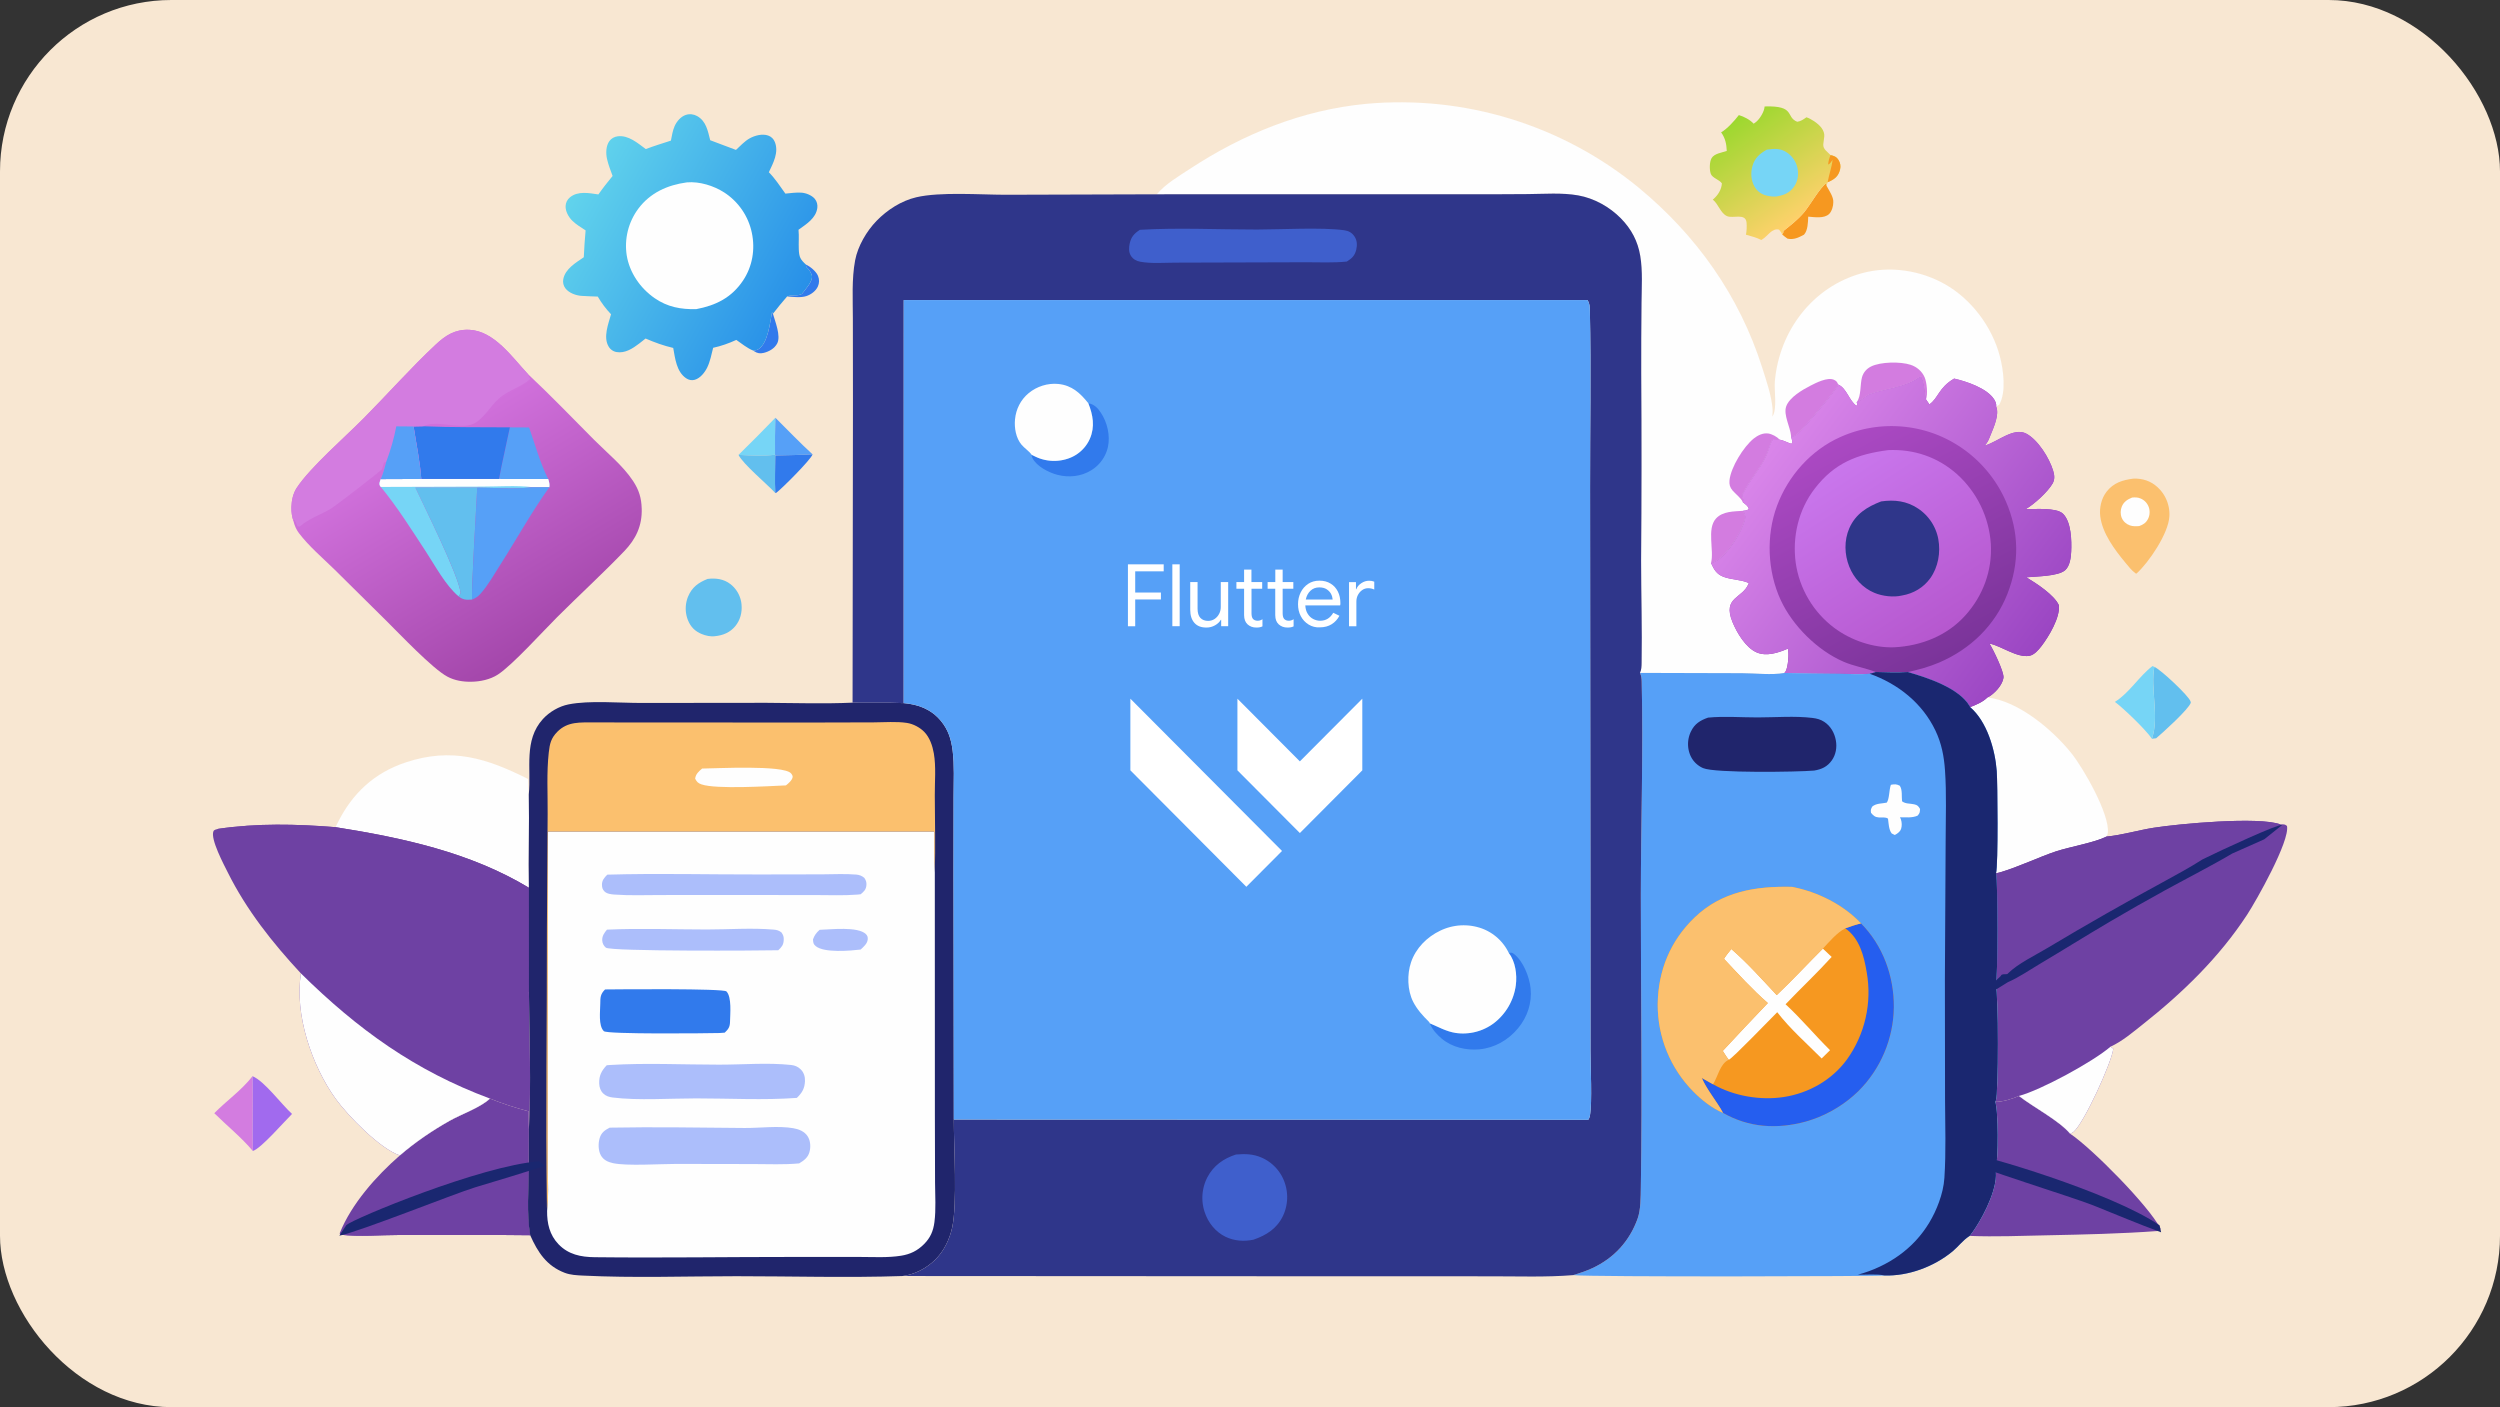 <svg width="350" height="197" viewBox="0 0 350 197" fill="none" xmlns="http://www.w3.org/2000/svg">
<rect x="0" y="0" width="350" height="197" fill="#333333" stroke="none"/>
<g clip-path="url(#clip0_320_2347)">
<path d="M0 0H349.7C350.112 0.646 349.998 1.582 350 2.325V142.813L350.002 181.6L350 191.886C349.998 193.299 350.188 195.03 349.952 196.404C349.915 196.619 349.817 196.817 349.7 197H0V0Z" fill="#F8E7D2"/>
<path d="M112.835 37.044C113.441 37.314 114.253 37.992 114.515 38.611C114.724 39.106 114.72 39.64 114.493 40.127C114.202 40.752 113.542 41.238 112.894 41.45C112.087 41.715 111.028 41.561 110.195 41.505C110.897 41.211 111.559 41.52 112.268 41.153C112.731 40.528 113.71 39.512 113.681 38.706C113.666 38.299 113.245 37.694 112.944 37.432C112.832 37.335 112.855 37.189 112.835 37.044Z" fill="#317AEC"/>
<path d="M105.448 49.083C105.692 49.062 105.937 49.033 106.152 48.905C107.517 48.092 107.811 45.118 108.088 43.688L108.21 43.926C108.511 44.992 109.358 47.046 108.804 48.088C108.431 48.791 107.684 49.212 106.934 49.401C106.419 49.53 106.048 49.469 105.6 49.186C105.549 49.153 105.498 49.118 105.448 49.083Z" fill="#317AEC"/>
<path d="M103.394 63.683C105.139 61.977 106.859 60.244 108.553 58.486C108.503 60.211 108.487 61.935 108.505 63.66C106.922 63.885 104.993 63.77 103.394 63.683Z" fill="#76D5F6"/>
<path d="M108.553 58.486C110.282 60.21 111.96 61.96 113.761 63.611C112.023 63.69 110.285 63.742 108.546 63.767L108.505 63.66C108.487 61.935 108.503 60.211 108.553 58.486Z" fill="#56A0F7"/>
<path d="M103.394 63.683C104.993 63.77 106.922 63.885 108.505 63.66L108.546 63.767C108.542 65.506 108.445 67.295 108.55 69.027C107.402 67.782 103.977 64.935 103.394 63.683Z" fill="#62BFEE"/>
<path d="M108.546 63.767C110.285 63.742 112.023 63.69 113.761 63.611C113.541 64.337 109.365 68.512 108.646 69.015L108.55 69.027C108.445 67.295 108.542 65.506 108.546 63.767Z" fill="#317AEC"/>
<path d="M249.5 32.826C249.66 32.617 249.669 32.604 249.677 32.343C250.713 31.513 251.679 30.774 252.546 29.757C253.388 28.77 254.804 26.229 255.688 25.645L255.719 26.02C256.063 26.666 256.713 27.574 256.662 28.31C256.673 28.819 256.46 29.586 256.083 29.952C255.385 30.631 254.021 30.396 253.15 30.331C253.117 31.109 253.108 32.269 252.558 32.857C251.779 33.271 251.162 33.584 250.262 33.416C249.998 33.227 249.738 33.043 249.5 32.826Z" fill="#F69820"/>
<path d="M29.998 155.847C31.744 154.077 33.813 152.647 35.354 150.666C35.437 154.157 35.314 157.647 35.396 161.136C33.817 159.25 31.756 157.584 29.998 155.847Z" fill="#D37CE0"/>
<path d="M301.608 93.357C302.5 93.74 306.427 97.409 306.677 98.201C306.696 98.258 306.702 98.317 306.713 98.375C306.454 99.27 302.7 102.657 301.862 103.357L301.269 103.426C301.279 103.399 301.287 103.372 301.296 103.346C302.302 100.344 301.037 96.284 301.608 93.357Z" fill="#62BFEE"/>
<path d="M296.083 98.263C298.11 97.015 299.45 94.696 301.346 93.249L301.608 93.357C301.037 96.284 302.302 100.344 301.296 103.346C301.287 103.372 301.279 103.399 301.269 103.426C300.417 102.163 297.354 99.211 296.083 98.263Z" fill="#76D5F6"/>
<path d="M35.354 150.666C37.037 151.364 39.4 154.605 40.887 155.951C39.865 156.951 36.515 160.826 35.396 161.136C35.314 157.647 35.437 154.157 35.354 150.666Z" fill="#A16AEE"/>
<path d="M99.061 81.05C100.206 80.905 101.331 81.052 102.262 81.776C102.317 81.819 102.371 81.863 102.423 81.909C102.476 81.954 102.527 82.001 102.577 82.049C102.627 82.097 102.676 82.147 102.723 82.197C102.771 82.248 102.817 82.3 102.862 82.353C102.906 82.406 102.95 82.46 102.992 82.515C103.035 82.57 103.076 82.627 103.115 82.684C103.155 82.742 103.193 82.8 103.229 82.859C103.265 82.918 103.299 82.979 103.333 83.04C103.366 83.101 103.398 83.163 103.429 83.225C103.458 83.288 103.487 83.352 103.513 83.416C103.54 83.48 103.565 83.545 103.588 83.61C103.613 83.676 103.635 83.742 103.654 83.808C103.674 83.875 103.693 83.942 103.71 84.009C103.726 84.077 103.742 84.145 103.756 84.213C103.769 84.281 103.78 84.35 103.79 84.419C103.799 84.488 103.807 84.557 103.813 84.626C103.921 85.721 103.64 86.819 102.933 87.671C102.19 88.56 101.217 88.954 100.092 89.066C99.487 89.154 98.806 88.995 98.248 88.768C97.327 88.393 96.71 87.791 96.331 86.87C96.304 86.804 96.278 86.737 96.254 86.67C96.231 86.602 96.208 86.534 96.186 86.466C96.166 86.398 96.147 86.329 96.131 86.259C96.113 86.19 96.097 86.121 96.085 86.05C96.07 85.98 96.058 85.91 96.048 85.839C96.037 85.769 96.028 85.698 96.021 85.626C96.015 85.555 96.01 85.484 96.006 85.413C96.002 85.341 96 85.27 96 85.198C96 85.127 96.002 85.056 96.006 84.984C96.008 84.913 96.013 84.842 96.021 84.771C96.028 84.699 96.036 84.629 96.046 84.558C96.056 84.487 96.069 84.417 96.083 84.347C96.096 84.276 96.111 84.207 96.129 84.137C96.145 84.068 96.164 83.999 96.185 83.93C96.205 83.862 96.227 83.794 96.25 83.727C96.274 83.659 96.3 83.593 96.327 83.526C96.879 82.206 97.769 81.568 99.061 81.05Z" fill="#62BFEE"/>
<path d="M279.352 163.646C282.319 163.948 299.296 170.42 302.069 172.14L302.113 172.34C296.927 172.725 291.742 172.833 286.544 172.943C282.963 173.019 279.331 173.169 275.754 173.027C276.056 172.656 276.321 172.261 276.583 171.861C277.844 169.926 279.846 166.008 279.352 163.646Z" fill="#6E41A3"/>
<path d="M279.323 154.268C280.45 154.245 281.619 153.873 282.648 153.432C284.688 155.031 288.262 156.859 289.823 158.722C292.904 160.786 300.829 168.823 302.456 171.981L302.415 172.204L302.113 172.34L302.069 172.14C299.296 170.42 282.319 163.948 279.352 163.646C279.369 163.605 279.388 163.564 279.404 163.523C279.773 162.556 279.771 155.208 279.323 154.268Z" fill="#6E41A3"/>
<path d="M247.046 14.903C251.438 14.758 249.933 16.384 251.615 17.049C252.138 16.973 252.477 16.715 252.896 16.421C253.075 16.477 253.242 16.546 253.408 16.634C254.127 17.012 255.094 17.706 255.329 18.517C255.467 18.886 255.377 19.314 255.323 19.698C255.3 19.875 255.267 20.054 255.258 20.234C255.223 20.903 255.871 21.27 256.277 21.713C256.765 21.822 257.098 21.946 257.381 22.384C257.644 22.796 257.731 23.259 257.61 23.732C257.431 24.43 257.115 24.858 256.485 25.217C256.288 25.329 256.087 25.436 255.873 25.513L255.719 26.02L255.688 25.645C254.804 26.229 253.388 28.77 252.546 29.757C251.679 30.774 250.713 31.513 249.677 32.342C249.669 32.604 249.66 32.617 249.5 32.826C249.413 32.571 249.229 32.364 249.071 32.148C248.052 31.902 247.502 33.056 246.685 33.538C246.65 33.558 246.615 33.577 246.581 33.597C245.906 33.25 245.156 33.067 244.431 32.856C244.54 32.375 244.565 31.642 244.517 31.15C244.385 29.794 242.621 30.619 241.796 30.262C240.858 29.856 240.612 28.594 239.79 27.945C239.821 27.919 239.854 27.893 239.885 27.866C240.537 27.297 241.006 26.54 241.065 25.67C240.683 25.124 239.71 24.923 239.506 24.322C239.313 23.752 239.321 22.685 239.615 22.155C239.983 21.494 241.083 21.361 241.748 21.134C241.713 20.168 241.535 19.326 240.958 18.532C241.827 18.026 242.819 16.914 243.44 16.112C244.154 16.32 245.008 16.763 245.51 17.318C245.671 17.21 245.833 17.098 245.973 16.963C246.465 16.492 247.01 15.579 247.046 14.903Z" fill="url(#paint0_linear_320_2347)"/>
<path d="M256.277 21.713C256.765 21.822 257.098 21.946 257.381 22.384C257.644 22.796 257.731 23.259 257.61 23.732C257.431 24.43 257.115 24.859 256.485 25.217C256.288 25.329 256.087 25.436 255.873 25.513C256.05 24.447 256.446 23.439 256.562 22.353C256.381 22.613 256.244 22.924 255.942 23.032C255.977 22.53 256.088 22.172 256.277 21.713Z" fill="#F69820"/>
<path d="M247.358 20.948C248.406 20.809 249.279 20.73 250.192 21.365C250.241 21.398 250.289 21.433 250.337 21.468C250.383 21.504 250.428 21.54 250.473 21.578C250.518 21.616 250.562 21.655 250.606 21.695C250.649 21.735 250.692 21.777 250.733 21.819C250.774 21.861 250.813 21.905 250.852 21.949C250.89 21.993 250.928 22.038 250.965 22.085C251.001 22.131 251.037 22.178 251.071 22.226C251.106 22.274 251.138 22.323 251.169 22.372C251.201 22.422 251.232 22.472 251.262 22.524C251.291 22.575 251.319 22.627 251.344 22.679C251.371 22.732 251.397 22.785 251.421 22.839C251.444 22.893 251.467 22.947 251.488 23.002C251.509 23.057 251.528 23.113 251.546 23.169C251.565 23.225 251.583 23.281 251.598 23.338C251.613 23.395 251.628 23.452 251.64 23.51C251.652 23.567 251.663 23.625 251.673 23.683C251.819 24.528 251.669 25.42 251.171 26.127C250.621 26.904 249.9 27.281 248.981 27.447C248.433 27.601 247.865 27.508 247.319 27.379C246.604 27.211 246.006 26.781 245.64 26.142C245.144 25.274 245.069 24.222 245.335 23.269C245.656 22.114 246.35 21.518 247.358 20.948Z" fill="#76D5F6"/>
<path d="M278.231 97.643C282.588 98.132 287.371 102.172 290.008 105.467C291.675 107.55 295.373 113.995 295.098 116.58C295.079 116.777 295.002 116.945 294.912 117.119C293.244 117.965 289.833 118.539 287.829 119.195C285.556 119.94 281.348 121.897 279.442 122.262C279.765 121.089 279.662 109.532 279.542 107.953C279.313 104.945 278.181 101.016 275.815 98.996C276.633 98.683 277.615 98.274 278.231 97.643Z" fill="#FEFEFE"/>
<path d="M46.973 115.803C47.066 115.61 47.161 115.417 47.256 115.225C49.313 111.083 52.37 108.211 56.802 106.736C63.226 104.6 68.136 106.14 73.93 109.061C73.933 109.79 73.982 110.514 74.029 111.241C74.12 115.586 73.951 119.936 74.042 124.283C65.817 119.321 56.334 117.287 46.973 115.803Z" fill="#FEFEFE"/>
<path d="M68.591 153.799C70.374 154.52 72.161 155.094 74.019 155.589C74.024 156.412 73.997 157.249 74.045 158.07L74.033 163.253C74.027 166.35 73.691 169.897 74.23 172.934C68.128 172.853 62.021 172.899 55.919 172.899C53.252 172.9 50.319 173.169 47.686 172.862L47.56 172.648C49.211 168.533 52.679 164.635 55.982 161.758C58.126 159.905 60.522 158.277 62.989 156.889C64.564 156.003 67.357 155.018 68.591 153.799Z" fill="#6E41A3"/>
<path d="M47.56 172.648C55.167 167.669 65.081 164.739 74.033 163.253C74.027 166.35 73.691 169.897 74.23 172.934C68.128 172.853 62.021 172.899 55.919 172.899C53.252 172.9 50.319 173.169 47.686 172.862L47.56 172.648Z" fill="#6E41A3"/>
<path d="M93.926 19.688C94.055 19.029 94.176 18.265 94.449 17.652C94.747 16.983 95.317 16.311 96.03 16.083C96.562 15.914 97.124 15.98 97.609 16.255C98.879 16.975 99.097 18.341 99.428 19.631C100.628 20.09 101.831 20.542 103.035 20.988C103.62 20.446 104.259 19.754 104.96 19.366C105.688 18.963 106.726 18.693 107.533 18.972C107.98 19.126 108.3 19.439 108.477 19.876C109.063 21.322 108.246 22.833 107.638 24.114C108.517 24.995 109.223 26.099 109.953 27.107C110.677 27.037 111.443 26.927 112.17 26.97C112.828 27.008 113.666 27.339 114.088 27.858C114.369 28.203 114.485 28.679 114.425 29.117C114.227 30.572 112.871 31.382 111.791 32.168C111.88 33.083 111.79 33.986 111.83 34.901C111.88 36.005 112.04 36.312 112.835 37.044C112.855 37.189 112.832 37.335 112.944 37.432C113.245 37.694 113.666 38.299 113.681 38.706C113.71 39.512 112.731 40.528 112.268 41.153C111.559 41.52 110.897 41.211 110.195 41.504C109.509 42.296 108.845 43.093 108.21 43.926L108.088 43.688C107.811 45.118 107.517 48.092 106.152 48.905C105.937 49.033 105.692 49.062 105.448 49.083C104.609 48.748 103.826 48.098 103.083 47.587C102.025 48.069 100.979 48.444 99.841 48.691C99.625 49.57 99.414 50.609 99.022 51.426C98.685 52.127 98.05 52.942 97.276 53.168C96.838 53.296 96.42 53.203 96.049 52.949C94.706 52.031 94.516 50.173 94.25 48.711C92.915 48.4 91.636 47.939 90.381 47.393C90.084 47.631 89.785 47.866 89.484 48.098C88.594 48.781 87.491 49.502 86.306 49.286C86.25 49.276 86.195 49.263 86.141 49.247C86.087 49.231 86.034 49.212 85.981 49.191C85.929 49.169 85.878 49.145 85.829 49.118C85.779 49.091 85.731 49.061 85.684 49.029C85.638 48.997 85.593 48.963 85.55 48.926C85.507 48.889 85.466 48.851 85.427 48.81C85.388 48.769 85.352 48.726 85.317 48.681C85.283 48.636 85.251 48.59 85.222 48.541C84.409 47.228 85.172 45.331 85.546 43.997C84.814 43.224 84.226 42.437 83.687 41.521C82.923 41.489 82.151 41.479 81.389 41.421C80.615 41.363 79.658 41.016 79.166 40.381C78.874 40.003 78.769 39.536 78.861 39.069C79.143 37.63 80.622 36.776 81.73 36.015C81.786 34.76 81.871 33.507 81.984 32.255C81.358 31.84 80.644 31.422 80.111 30.893C79.596 30.382 79.149 29.583 79.184 28.842C79.208 28.356 79.42 27.934 79.795 27.625C80.91 26.704 82.475 27.035 83.775 27.22C84.402 26.324 85.068 25.48 85.765 24.637C85.481 23.853 85.155 23.046 84.977 22.231C84.807 21.451 84.825 20.424 85.312 19.756C85.594 19.369 86.019 19.138 86.491 19.081C87.992 18.9 89.287 20.046 90.41 20.869C91.565 20.429 92.751 20.068 93.926 19.688Z" fill="url(#paint1_linear_320_2347)"/>
<path d="M96.168 25.532C97.928 25.383 99.904 25.994 101.378 26.938C101.501 27.017 101.622 27.1 101.741 27.185C101.861 27.271 101.977 27.359 102.092 27.45C102.207 27.542 102.319 27.636 102.429 27.733C102.54 27.829 102.647 27.929 102.752 28.031C102.858 28.133 102.96 28.238 103.06 28.346C103.16 28.453 103.258 28.562 103.352 28.674C103.446 28.787 103.538 28.901 103.627 29.018C103.716 29.134 103.802 29.253 103.885 29.374C103.968 29.495 104.048 29.618 104.125 29.743C104.202 29.868 104.275 29.994 104.346 30.123C104.417 30.252 104.484 30.382 104.548 30.514C104.612 30.646 104.673 30.779 104.731 30.914C104.788 31.049 104.843 31.185 104.893 31.323C104.944 31.46 104.991 31.599 105.035 31.739C105.079 31.879 105.12 32.02 105.157 32.162C105.194 32.304 105.227 32.447 105.257 32.59C105.745 34.898 105.343 37.306 104.027 39.274C102.422 41.672 100.218 42.761 97.471 43.28C95.316 43.328 93.442 42.987 91.636 41.733C89.627 40.337 88.132 38.169 87.738 35.736C87.716 35.594 87.698 35.452 87.683 35.309C87.668 35.166 87.657 35.023 87.65 34.88C87.642 34.736 87.638 34.593 87.638 34.449C87.638 34.306 87.641 34.162 87.647 34.019C87.654 33.875 87.664 33.732 87.678 33.589C87.692 33.446 87.709 33.304 87.73 33.162C87.751 33.02 87.775 32.878 87.803 32.737C87.83 32.596 87.862 32.456 87.896 32.317C87.931 32.178 87.969 32.039 88.01 31.902C88.052 31.764 88.097 31.628 88.145 31.493C88.194 31.358 88.245 31.224 88.3 31.091C88.355 30.958 88.413 30.827 88.475 30.697C88.536 30.567 88.6 30.439 88.668 30.313C88.736 30.186 88.807 30.061 88.88 29.938C88.954 29.815 89.031 29.694 89.111 29.574C89.191 29.455 89.274 29.338 89.359 29.223C91.039 26.974 93.454 25.9 96.168 25.532Z" fill="#FEFEFE"/>
<path d="M294.912 117.119C297.1 116.91 299.321 116.233 301.504 115.887C304.985 115.336 316.244 114.283 319.26 115.417C319.694 115.416 319.838 115.344 320.177 115.632C320.613 117.728 315.865 126.119 314.588 128.072C310.687 134.035 305.573 138.996 300.012 143.394C298.602 144.509 297.115 145.788 295.469 146.536L295.862 146.821C295.633 148.783 291.735 157.289 290.288 158.471C290.198 158.544 290.087 158.592 289.985 158.642C289.931 158.668 289.877 158.695 289.823 158.722C288.262 156.859 284.688 155.031 282.648 153.432C281.619 153.873 280.45 154.245 279.323 154.268C279.369 154.186 279.381 154.17 279.421 154.073C279.785 153.221 279.808 138.945 279.39 137.831C279.756 136.833 279.704 123.532 279.442 122.262C281.348 121.897 285.556 119.94 287.829 119.195C289.833 118.539 293.244 117.965 294.912 117.119Z" fill="#6E41A3"/>
<path d="M295.469 146.536L295.862 146.821C295.633 148.783 291.735 157.289 290.288 158.471C290.198 158.544 290.087 158.592 289.985 158.642C289.931 158.668 289.877 158.695 289.823 158.722C288.262 156.859 284.688 155.031 282.648 153.432C285.677 152.632 293.021 148.652 295.469 146.536Z" fill="#FEFEFE"/>
<path d="M294.912 117.119C297.1 116.91 299.321 116.233 301.504 115.887C304.985 115.336 316.244 114.283 319.26 115.417C319.2 115.538 319.158 115.634 319.052 115.723C317.8 116.767 315.813 117.592 314.375 118.38L302.429 124.903L286.321 134.018C284.637 134.981 281.304 137.23 279.625 137.775C279.538 137.802 279.483 137.812 279.39 137.831C279.756 136.833 279.704 123.532 279.442 122.262C281.348 121.897 285.556 119.94 287.829 119.195C289.833 118.539 293.244 117.965 294.912 117.119Z" fill="#6E41A3"/>
<path d="M30.524 116.041C35.996 115.234 41.48 115.363 46.973 115.803C56.334 117.287 65.817 119.321 74.042 124.283L74.051 138.884C74.103 145.249 74.381 151.719 74.045 158.07C73.997 157.249 74.024 156.412 74.019 155.589C72.161 155.094 70.374 154.52 68.591 153.799C67.357 155.018 64.564 156.003 62.989 156.889C60.522 158.277 58.126 159.905 55.982 161.758C53.224 160.86 48.668 156.168 46.978 153.815C43.657 149.188 41.208 142.017 42.132 136.282C38.146 131.997 34.488 127.374 31.871 122.104C31.381 121.117 29.418 117.453 29.884 116.372C29.983 116.143 30.296 116.117 30.524 116.041Z" fill="#6E41A3"/>
<path d="M42.132 136.282C50.089 144.11 58.049 149.874 68.591 153.799C67.357 155.018 64.564 156.003 62.989 156.889C60.522 158.277 58.126 159.905 55.982 161.758C53.224 160.86 48.668 156.168 46.978 153.815C43.657 149.188 41.208 142.017 42.132 136.282Z" fill="#FEFEFE"/>
<path d="M30.524 116.041C35.996 115.234 41.48 115.363 46.973 115.803C56.334 117.287 65.817 119.321 74.042 124.283L74.051 138.884C69.977 137.395 66.153 134.651 62.339 132.579L46.824 124.319C41.425 121.419 36.158 118.472 30.524 116.041Z" fill="#6E41A3"/>
<path d="M41.088 72.97C40.859 72.308 40.779 71.672 40.797 70.971C40.819 70.064 41.035 69.064 41.54 68.299C43.457 65.399 48.332 61.167 50.91 58.564C54.281 55.161 57.488 51.532 60.98 48.259C62.366 46.959 63.706 46.085 65.699 46.171C69.184 46.322 71.701 50.011 73.9 52.359C77.077 55.334 80.102 58.49 83.173 61.574C84.987 63.397 87.225 65.2 88.633 67.344C89.464 68.609 89.794 69.706 89.84 71.208C89.912 73.621 89.019 75.476 87.389 77.172C84.357 80.325 81.108 83.298 78.009 86.391C76.039 88.358 71.714 93.139 69.702 94.439C68.614 95.142 67.239 95.427 65.962 95.445C64.823 95.462 63.669 95.278 62.652 94.74C60.551 93.63 55.932 88.735 54.051 86.877L46.818 79.72C45.159 78.099 43.253 76.484 41.851 74.638C41.475 74.143 41.235 73.572 41.088 72.97Z" fill="url(#paint2_linear_320_2347)"/>
<path d="M71.385 59.83L74.072 59.844C74.901 62.199 75.618 64.841 76.751 67.063L69.859 67.055C70.316 64.638 70.885 62.238 71.385 59.83Z" fill="#56A0F7"/>
<path d="M69.859 67.055L76.751 67.063C76.882 67.474 76.967 67.779 76.908 68.21L74.59 68.206C72.111 68.519 69.319 68.282 66.812 68.271C63.926 68.289 61.04 68.289 58.154 68.272C59.512 71.174 64.215 80.558 64.491 83.03C64.402 83.198 64.334 83.35 64.201 83.487C62.401 81.995 60.896 79.158 59.607 77.195C57.6 74.138 55.641 70.999 53.315 68.17C53.282 68.133 53.243 68.101 53.218 68.059C53.017 67.726 53.188 67.4 53.299 67.077L58.98 67.054L69.859 67.055Z" fill="#76D5F6"/>
<path d="M69.859 67.055L76.751 67.063C76.882 67.474 76.967 67.779 76.908 68.21L74.59 68.206C72.283 67.938 69.742 68.126 67.417 68.127L53.315 68.17C53.282 68.133 53.243 68.101 53.218 68.059C53.017 67.726 53.188 67.4 53.299 67.077L58.98 67.054L69.859 67.055Z" fill="#FEFEFE"/>
<path d="M58.154 68.272C61.04 68.289 63.926 68.289 66.812 68.271C66.735 69.929 65.915 83.599 66.106 83.931C66.061 83.936 66.015 83.941 65.969 83.945C65.271 84.006 64.761 83.954 64.201 83.487C64.334 83.35 64.402 83.198 64.491 83.03C64.215 80.558 59.512 71.174 58.154 68.272Z" fill="#62BFEE"/>
<path d="M74.59 68.206L76.908 68.21C74.421 71.668 72.301 75.532 69.999 79.129C69.142 80.469 68.297 81.995 67.226 83.173C66.909 83.522 66.544 83.762 66.106 83.931C65.915 83.599 66.735 69.929 66.812 68.271C69.319 68.282 72.111 68.519 74.59 68.206Z" fill="#56A0F7"/>
<path d="M59.245 59.679C63.284 59.844 67.342 59.799 71.385 59.83C70.885 62.238 70.316 64.638 69.859 67.055L58.98 67.054C58.799 64.595 58.274 62.145 57.902 59.708L59.245 59.679Z" fill="#317AEC"/>
<path d="M41.088 72.97C40.859 72.308 40.779 71.672 40.797 70.971C40.819 70.064 41.035 69.064 41.54 68.299C43.457 65.399 48.332 61.167 50.91 58.564C54.281 55.161 57.488 51.532 60.98 48.259C62.366 46.959 63.706 46.085 65.699 46.171C69.184 46.322 71.701 50.011 73.9 52.359L73.971 52.542C74.044 52.725 74.13 52.882 74.237 53.047C72.951 54.21 71.18 54.633 69.887 55.747C68.658 56.806 67.517 59.007 65.931 59.461C63.929 60.033 61.07 58.763 59.245 59.679L57.902 59.708C58.274 62.145 58.799 64.595 58.98 67.054L53.299 67.077C53.651 66.301 53.849 65.466 54.074 64.647L53.754 64.763C53.669 65.07 53.58 65.381 53.471 65.68C53.396 65.885 47.04 70.77 46.348 71.195C44.821 72.133 43.368 72.5 41.958 73.719L41.648 73.689C41.51 73.384 41.375 73.078 41.245 72.77L41.088 72.97Z" fill="#D37CE0"/>
<path d="M55.483 59.689L57.902 59.708C58.274 62.145 58.799 64.595 58.98 67.054L53.299 67.077C53.651 66.302 53.849 65.466 54.074 64.647C54.665 63.086 55.176 61.327 55.483 59.689Z" fill="#56A0F7"/>
<path d="M161.956 27.202C163.127 25.779 165.013 24.673 166.555 23.662C174.023 18.765 182.273 15.401 191.223 14.541C191.648 14.502 192.073 14.468 192.498 14.439C192.925 14.41 193.351 14.387 193.777 14.368C194.204 14.35 194.63 14.337 195.056 14.329C195.483 14.321 195.91 14.318 196.337 14.321C196.764 14.323 197.19 14.331 197.617 14.344C198.043 14.356 198.469 14.374 198.896 14.398C199.322 14.421 199.748 14.449 200.173 14.483C200.599 14.516 201.024 14.555 201.448 14.599C201.873 14.643 202.296 14.692 202.719 14.746C203.142 14.8 203.565 14.86 203.987 14.924C204.408 14.989 204.83 15.058 205.25 15.133C205.671 15.208 206.09 15.288 206.508 15.373C206.926 15.458 207.343 15.548 207.76 15.643C208.175 15.738 208.59 15.838 209.004 15.944C209.417 16.049 209.829 16.159 210.24 16.274C210.651 16.39 211.06 16.51 211.469 16.635C211.877 16.761 212.283 16.891 212.689 17.026C213.092 17.161 213.495 17.301 213.896 17.446C214.299 17.591 214.699 17.741 215.096 17.896C215.494 18.05 215.889 18.21 216.283 18.374C216.676 18.539 217.068 18.708 217.458 18.882C217.847 19.055 218.235 19.234 218.621 19.417C219.007 19.601 219.39 19.789 219.771 19.982C220.152 20.174 220.53 20.371 220.906 20.573C221.281 20.775 221.655 20.982 222.027 21.192C222.397 21.404 222.766 21.619 223.133 21.839C223.498 22.059 223.861 22.283 224.221 22.512C224.581 22.741 224.939 22.974 225.294 23.211C225.648 23.449 225.999 23.691 226.348 23.937C226.697 24.183 227.043 24.433 227.387 24.688C227.729 24.942 228.068 25.201 228.404 25.463C228.741 25.726 229.074 25.993 229.404 26.264C237.514 32.964 243.517 41.408 246.704 51.459C247.283 53.286 248.012 55.369 248.163 57.285C248.185 57.533 248.163 57.772 248.146 58.019C248.142 58.08 248.142 58.141 248.138 58.202C248.135 58.238 248.133 58.275 248.129 58.311C248.148 58.283 248.169 58.255 248.187 58.226C248.815 57.197 248.369 54.63 248.481 53.361C249.102 46.335 253.75 40.159 260.644 38.257C264.523 37.187 268.821 37.818 272.312 39.8C276.004 41.897 278.869 45.728 279.962 49.818C280.481 51.76 280.906 54.871 279.892 56.652L279.465 56.918C279.938 58.039 279.127 59.812 278.683 60.9C278.46 61.447 278.287 61.993 277.823 62.387L277.992 62.339C279.675 61.833 281.929 59.792 283.671 60.703C285.317 61.564 286.919 64.138 287.448 65.916C287.631 66.532 287.696 67.114 287.362 67.694C286.677 68.882 284.777 70.606 283.598 71.279C284.817 71.297 287.883 71.018 288.815 71.92C289.985 73.05 290.042 75.693 289.969 77.241C289.931 78.066 289.779 79.248 289.121 79.828C288.129 80.701 285.035 80.689 283.69 80.826C285.063 81.649 287.6 83.288 288.242 84.728C288.452 86.421 286.815 89.146 285.792 90.472C285.394 90.989 284.781 91.702 284.108 91.815C282.34 92.111 280.258 90.459 278.519 90.096C279 90.828 280.613 94.122 280.485 94.891C280.477 94.942 280.463 94.991 280.454 95.041C280.244 95.991 279.302 97.011 278.492 97.513C278.412 97.564 278.317 97.604 278.231 97.643C277.615 98.274 276.633 98.683 275.815 98.996C275.794 98.951 275.777 98.903 275.752 98.86C274.244 96.292 269.792 94.869 267.096 94.091C265.602 94.183 264.112 94.127 262.617 94.084C262.323 94.178 262.04 94.278 261.733 94.317C260.388 94.456 258.94 94.339 257.587 94.324C254.996 94.306 252.405 94.27 249.815 94.215C248.027 94.537 245.748 94.251 243.894 94.248L229.594 94.207C229.812 93.766 229.817 93.288 229.825 92.807C229.908 88.039 229.758 83.262 229.754 78.492C229.826 69.725 229.831 60.957 229.771 52.189C229.764 48.915 229.778 45.642 229.814 42.368C229.829 40.22 229.987 37.962 229.637 35.835C229.294 33.763 228.39 32.063 226.919 30.567C225.337 28.957 223.181 27.755 220.952 27.357C218.679 26.95 216.169 27.157 213.865 27.173C210.451 27.203 207.037 27.211 203.621 27.198L161.956 27.202Z" fill="#FEFEFE"/>
<path d="M239.542 78.817C240.013 77.041 238.913 74.062 240.235 72.598C241.169 71.563 242.746 71.605 244.025 71.514C244.254 71.883 244.4 72.231 244.298 72.67C243.894 74.431 241.846 77.686 240.19 78.591C239.988 78.701 239.763 78.765 239.542 78.817Z" fill="#D37CE0"/>
<path d="M243.988 70.293C243.769 69.745 242.965 69.145 242.565 68.677C242.194 68.244 242.073 67.828 242.127 67.261C242.304 65.434 244.106 62.528 245.523 61.395C246.083 60.947 246.815 60.585 247.554 60.689C248.052 60.759 248.821 61.145 249.123 61.547C248.675 61.499 248.488 61.418 248.079 61.662C247.669 62.543 247.465 63.527 246.996 64.369C246.094 65.985 244.867 67.416 244.031 69.07C243.944 69.242 243.867 69.292 243.927 69.487C244.021 69.794 244.1 69.986 243.988 70.293Z" fill="#D37CE0"/>
<path d="M259.94 56.291C260.59 55.473 260.396 53.809 260.683 52.803C260.875 52.133 261.325 51.623 261.94 51.312C263.262 50.645 266.069 50.602 267.492 51.075C268.367 51.365 269.077 51.974 269.45 52.826C269.756 53.529 269.917 55.208 269.642 55.915C269.496 55.092 269.381 53.382 268.954 52.733C268.75 52.765 268.665 52.824 268.504 52.939C266.754 54.189 263.902 54.438 261.888 55.15C261.154 55.409 260.644 56.054 259.94 56.291Z" fill="#D37CE0"/>
<path d="M250.748 61.055C250.663 59.815 249.644 58.085 250.069 56.891C250.521 55.622 252.327 54.582 253.458 53.998C254.246 53.592 255.842 52.775 256.735 53.163C257.1 53.321 257.21 53.483 257.348 53.836C257.227 54.47 252.121 60.457 251.494 60.891C251.246 61.062 251.05 61.117 250.748 61.055Z" fill="#D37CE0"/>
<path d="M259.94 56.291C260.644 56.054 261.154 55.409 261.888 55.15C263.902 54.438 266.754 54.189 268.504 52.939C268.665 52.824 268.75 52.765 268.954 52.733C269.381 53.382 269.496 55.092 269.642 55.915L270.119 56.612C271.379 55.716 271.402 54.292 273.542 53.026C273.554 53.019 273.56 53.007 273.569 52.997C275.315 53.398 278.181 54.347 279.179 55.913C279.363 56.204 279.515 56.566 279.465 56.918C279.938 58.039 279.127 59.812 278.683 60.9C278.46 61.447 278.287 61.993 277.823 62.387L277.992 62.339C279.675 61.833 281.929 59.792 283.671 60.703C285.317 61.564 286.919 64.138 287.448 65.916C287.631 66.532 287.696 67.114 287.362 67.694C286.677 68.882 284.777 70.606 283.598 71.279C284.817 71.297 287.883 71.018 288.815 71.92C289.985 73.05 290.042 75.693 289.969 77.241C289.931 78.066 289.779 79.248 289.121 79.828C288.129 80.701 285.035 80.689 283.69 80.826C285.063 81.649 287.6 83.288 288.242 84.728C288.452 86.421 286.815 89.146 285.792 90.472C285.394 90.989 284.781 91.702 284.108 91.815C282.34 92.111 280.258 90.459 278.519 90.096C279 90.828 280.613 94.122 280.485 94.891C280.477 94.942 280.463 94.991 280.454 95.041C280.244 95.991 279.302 97.011 278.492 97.513C278.412 97.564 278.317 97.604 278.231 97.643C277.615 98.274 276.633 98.684 275.815 98.996C275.794 98.951 275.777 98.903 275.752 98.86C274.244 96.292 269.792 94.869 267.096 94.091C265.602 94.183 264.112 94.127 262.617 94.084C262.323 94.178 262.04 94.278 261.733 94.317C260.388 94.456 258.94 94.339 257.587 94.324C254.996 94.306 252.405 94.27 249.815 94.215C249.896 94.121 249.935 94.088 249.992 93.986C250.337 93.374 250.492 91.474 250.294 90.803C250.269 90.818 250.244 90.835 250.215 90.847C248.929 91.399 247.313 91.918 245.96 91.347C244.402 90.689 243.152 88.575 242.538 87.057C241.121 83.546 243.992 83.808 244.804 81.705C244.813 81.679 244.821 81.653 244.831 81.626C243.742 81.13 242.429 81.18 241.308 80.761C240.321 80.392 239.958 79.739 239.542 78.817C239.763 78.765 239.988 78.701 240.19 78.591C241.846 77.686 243.894 74.431 244.298 72.67C244.4 72.231 244.254 71.883 244.025 71.514C244.379 71.472 244.542 71.487 244.833 71.27C244.742 70.821 244.327 70.592 243.988 70.293C244.1 69.986 244.021 69.794 243.927 69.487C243.867 69.292 243.944 69.242 244.031 69.07C244.867 67.416 246.094 65.985 246.996 64.369C247.465 63.527 247.669 62.543 248.079 61.662C248.488 61.418 248.675 61.499 249.123 61.547C249.721 61.644 250.221 61.971 250.804 62.136L250.948 61.908L250.748 61.055C251.05 61.117 251.246 61.062 251.494 60.891C252.121 60.458 257.227 54.47 257.348 53.836C258.54 54.344 258.862 56.084 259.913 56.821C260.052 56.595 259.998 56.554 259.94 56.291Z" fill="url(#paint3_linear_320_2347)"/>
<path d="M264.352 63.016C267.94 62.856 271.265 63.979 273.958 66.364C274.131 66.519 274.3 66.678 274.465 66.842C274.631 67.005 274.792 67.172 274.948 67.344C275.106 67.515 275.259 67.69 275.408 67.868C275.556 68.047 275.701 68.229 275.84 68.415C275.981 68.6 276.117 68.789 276.248 68.981C276.379 69.173 276.504 69.368 276.625 69.567C276.747 69.765 276.863 69.966 276.975 70.17C277.087 70.374 277.194 70.58 277.296 70.789C277.397 70.998 277.494 71.21 277.585 71.423C277.677 71.637 277.763 71.853 277.844 72.071C277.925 72.289 278.001 72.508 278.071 72.73C278.142 72.952 278.206 73.175 278.265 73.399C278.326 73.624 278.38 73.85 278.429 74.077C278.478 74.305 278.521 74.533 278.558 74.763C278.596 74.992 278.628 75.222 278.654 75.453C278.681 75.684 278.702 75.916 278.717 76.148C278.933 79.866 277.633 83.388 275.156 86.148C272.588 89.008 268.969 90.427 265.192 90.621C262.258 90.728 259.106 89.64 256.771 87.884C256.592 87.749 256.415 87.609 256.242 87.465C256.069 87.321 255.9 87.172 255.735 87.02C255.568 86.868 255.406 86.711 255.248 86.551C255.089 86.391 254.935 86.227 254.785 86.059C254.635 85.891 254.489 85.719 254.348 85.545C254.206 85.37 254.068 85.191 253.935 85.01C253.803 84.828 253.674 84.643 253.55 84.455C253.426 84.267 253.306 84.076 253.192 83.882C253.077 83.689 252.967 83.492 252.862 83.293C252.756 83.094 252.656 82.892 252.562 82.688C252.465 82.484 252.375 82.278 252.29 82.069C252.205 81.861 252.124 81.65 252.05 81.438C251.974 81.226 251.904 81.011 251.84 80.796C251.776 80.58 251.717 80.363 251.663 80.144C251.61 79.925 251.561 79.705 251.517 79.484C251.474 79.263 251.436 79.041 251.404 78.818C250.904 75.128 251.787 71.364 254.069 68.398C256.825 64.817 260.006 63.579 264.352 63.016Z" fill="url(#paint4_linear_320_2347)"/>
<path d="M263.362 70.198C265.229 69.931 266.95 70.13 268.542 71.204C268.633 71.265 268.723 71.328 268.812 71.393C268.899 71.458 268.985 71.525 269.069 71.594C269.154 71.664 269.237 71.736 269.317 71.809C269.398 71.882 269.477 71.958 269.554 72.036C269.632 72.113 269.708 72.192 269.781 72.274C269.854 72.355 269.925 72.438 269.994 72.523C270.063 72.608 270.13 72.694 270.194 72.782C270.26 72.87 270.322 72.96 270.383 73.051C270.443 73.143 270.501 73.236 270.556 73.33C270.612 73.424 270.665 73.519 270.715 73.616C270.767 73.713 270.815 73.811 270.862 73.91C270.908 74.01 270.951 74.11 270.992 74.211C271.033 74.313 271.072 74.415 271.108 74.519C271.144 74.622 271.177 74.726 271.208 74.831C271.238 74.936 271.267 75.042 271.292 75.148C271.317 75.255 271.339 75.362 271.36 75.469C271.706 77.329 271.35 79.403 270.237 80.953C269.29 82.269 267.879 83.094 266.296 83.368C265.081 83.654 263.563 83.475 262.417 82.998C260.792 82.322 259.548 80.958 258.898 79.332C258.217 77.633 258.163 75.65 258.9 73.961C259.781 71.945 261.398 70.954 263.362 70.198Z" fill="#2F368A"/>
<path d="M259.94 56.291C260.644 56.054 261.154 55.409 261.888 55.15C263.902 54.438 266.754 54.189 268.504 52.939C268.665 52.824 268.75 52.765 268.954 52.733C269.381 53.382 269.496 55.092 269.642 55.915L270.119 56.612C271.379 55.716 271.402 54.292 273.542 53.026C273.554 53.019 273.56 53.007 273.569 52.997C275.315 53.398 278.181 54.347 279.179 55.913C279.363 56.204 279.515 56.566 279.465 56.918C279.938 58.039 279.127 59.812 278.683 60.9C278.46 61.447 278.287 61.993 277.823 62.387L277.992 62.339C279.675 61.833 281.929 59.792 283.671 60.703C285.317 61.564 286.919 64.138 287.448 65.916C287.631 66.532 287.696 67.114 287.362 67.694C286.677 68.882 284.777 70.606 283.598 71.279C284.817 71.297 287.883 71.018 288.815 71.92C289.985 73.05 290.042 75.693 289.969 77.241C289.931 78.066 289.779 79.248 289.121 79.828C288.129 80.701 285.035 80.689 283.69 80.826C285.063 81.649 287.6 83.288 288.242 84.728C288.452 86.421 286.815 89.146 285.792 90.472C285.394 90.989 284.781 91.702 284.108 91.815C282.34 92.111 280.258 90.459 278.519 90.096C279 90.828 280.613 94.122 280.485 94.891C280.477 94.942 280.463 94.991 280.454 95.041C280.244 95.991 279.302 97.011 278.492 97.513C278.412 97.564 278.317 97.604 278.231 97.643C277.615 98.274 276.633 98.684 275.815 98.996C275.794 98.951 275.777 98.903 275.752 98.86C274.244 96.292 269.792 94.869 267.096 94.091C268.604 93.75 270.073 93.361 271.498 92.749C275.848 90.882 279.302 87.56 281.04 83.138C282.75 78.789 282.679 74.435 280.806 70.152C280.748 70.019 280.688 69.888 280.625 69.757C280.563 69.625 280.501 69.495 280.437 69.366C280.371 69.236 280.304 69.107 280.237 68.979C280.169 68.851 280.099 68.724 280.029 68.598C279.958 68.472 279.886 68.347 279.812 68.222C279.737 68.098 279.662 67.974 279.585 67.852C279.508 67.729 279.429 67.608 279.348 67.487C279.267 67.367 279.186 67.247 279.104 67.128C279.021 67.01 278.936 66.892 278.85 66.776C278.764 66.659 278.676 66.544 278.587 66.429C278.498 66.315 278.408 66.202 278.317 66.09C278.225 65.978 278.132 65.867 278.038 65.757C277.944 65.647 277.847 65.538 277.75 65.431C277.654 65.323 277.556 65.217 277.456 65.112C277.356 65.007 277.254 64.903 277.152 64.8C277.051 64.698 276.947 64.597 276.842 64.496C276.737 64.397 276.631 64.298 276.525 64.2C276.417 64.103 276.309 64.007 276.2 63.912C276.09 63.817 275.979 63.724 275.867 63.632C275.756 63.54 275.643 63.449 275.529 63.36C275.415 63.271 275.3 63.183 275.185 63.096C275.068 63.01 274.951 62.925 274.833 62.842C274.713 62.758 274.594 62.676 274.475 62.595C274.354 62.515 274.233 62.436 274.11 62.358C273.988 62.28 273.865 62.204 273.74 62.13C273.617 62.055 273.492 61.982 273.365 61.911C273.24 61.839 273.113 61.769 272.987 61.701C272.858 61.633 272.729 61.566 272.6 61.501C272.471 61.435 272.34 61.372 272.21 61.31C272.079 61.248 271.947 61.187 271.815 61.129C271.683 61.07 271.551 61.013 271.417 60.957C271.283 60.902 271.148 60.848 271.013 60.796C270.88 60.745 270.746 60.696 270.61 60.648C270.475 60.6 270.34 60.554 270.204 60.51C270.068 60.465 269.931 60.423 269.794 60.382C269.657 60.341 269.519 60.302 269.381 60.264C269.242 60.227 269.104 60.191 268.965 60.156C268.826 60.122 268.686 60.09 268.546 60.059C268.406 60.028 268.267 59.999 268.127 59.972C267.986 59.945 267.845 59.919 267.704 59.895C267.563 59.871 267.421 59.849 267.279 59.829C267.138 59.809 266.996 59.79 266.854 59.773C266.712 59.756 266.569 59.741 266.427 59.728C266.285 59.715 266.142 59.703 265.998 59.693C265.856 59.683 265.713 59.675 265.569 59.669C265.427 59.663 265.284 59.658 265.14 59.655C264.997 59.653 264.854 59.652 264.712 59.652C264.568 59.653 264.424 59.656 264.281 59.66C264.138 59.664 263.996 59.67 263.852 59.678C263.71 59.686 263.567 59.695 263.423 59.707C263.281 59.718 263.138 59.731 262.996 59.746C262.854 59.761 262.712 59.777 262.569 59.795C262.427 59.814 262.285 59.834 262.144 59.855C262.003 59.877 261.862 59.901 261.721 59.926C261.58 59.951 261.44 59.978 261.3 60.007C261.159 60.036 261.019 60.066 260.879 60.099C260.74 60.131 260.601 60.165 260.462 60.2C260.323 60.236 260.185 60.273 260.048 60.312C259.91 60.351 259.772 60.392 259.637 60.434C259.499 60.477 259.363 60.521 259.227 60.566C259.091 60.612 258.956 60.66 258.821 60.709C258.688 60.758 258.555 60.808 258.421 60.861C258.288 60.913 258.155 60.967 258.023 61.023C257.891 61.078 257.76 61.136 257.629 61.194C253.517 63.036 250.337 66.627 248.777 70.826C247.233 74.982 247.442 79.983 249.296 84.003C250.95 87.593 254.467 91.08 258.106 92.644C259.55 93.266 261.096 93.506 262.538 94.053C262.565 94.063 262.59 94.073 262.617 94.084C262.323 94.178 262.04 94.278 261.733 94.317C260.388 94.456 258.94 94.339 257.587 94.324C254.996 94.306 252.405 94.27 249.815 94.215C249.896 94.121 249.935 94.088 249.992 93.986C250.337 93.374 250.492 91.474 250.294 90.803C250.269 90.818 250.244 90.835 250.215 90.847C248.929 91.399 247.313 91.918 245.96 91.347C244.402 90.689 243.152 88.575 242.538 87.057C241.121 83.546 243.992 83.808 244.804 81.705C244.813 81.679 244.821 81.653 244.831 81.626C243.742 81.13 242.429 81.18 241.308 80.761C240.321 80.392 239.958 79.739 239.542 78.817C239.763 78.765 239.988 78.701 240.19 78.591C241.846 77.686 243.894 74.431 244.298 72.67C244.4 72.231 244.254 71.883 244.025 71.514C244.379 71.472 244.542 71.487 244.833 71.27C244.742 70.821 244.327 70.592 243.988 70.293C244.1 69.986 244.021 69.794 243.927 69.487C243.867 69.292 243.944 69.242 244.031 69.07C244.867 67.416 246.094 65.985 246.996 64.369C247.465 63.527 247.669 62.543 248.079 61.662C248.488 61.418 248.675 61.499 249.123 61.547C249.721 61.644 250.221 61.971 250.804 62.136L250.948 61.908L250.748 61.055C251.05 61.117 251.246 61.062 251.494 60.891C252.121 60.458 257.227 54.47 257.348 53.836C258.54 54.344 258.862 56.084 259.913 56.821C260.052 56.595 259.998 56.554 259.94 56.291Z" fill="url(#paint5_linear_320_2347)"/>
<path d="M262.617 94.084C264.112 94.127 265.602 94.183 267.096 94.091C269.792 94.869 274.244 96.292 275.752 98.86C275.777 98.903 275.794 98.951 275.815 98.996C278.181 101.016 279.313 104.945 279.542 107.953C279.662 109.532 279.765 121.089 279.442 122.262C279.704 123.532 279.756 136.833 279.39 137.831C279.808 138.945 279.785 153.221 279.421 154.073C279.381 154.17 279.369 154.186 279.323 154.268C279.771 155.208 279.773 162.556 279.404 163.523C279.388 163.564 279.369 163.605 279.352 163.646C279.846 166.008 277.844 169.926 276.583 171.861C276.321 172.262 276.056 172.656 275.754 173.027C275.723 173.046 275.694 173.063 275.663 173.082C274.798 173.643 274.15 174.536 273.352 175.196C270.765 177.331 267.196 178.667 263.831 178.567C263.423 178.696 222.715 178.796 220.238 178.52C221.152 178.239 222.054 177.948 222.923 177.546C225.962 176.138 228.142 173.753 229.267 170.604C229.719 169.337 229.694 167.61 229.717 166.271C229.946 152.624 229.704 138.937 229.717 125.285C229.727 115.433 230.067 105.211 229.838 95.417C229.827 94.964 229.79 94.626 229.594 94.207L243.894 94.248C245.748 94.251 248.027 94.537 249.815 94.215C252.405 94.27 254.995 94.306 257.587 94.324C258.94 94.339 260.388 94.456 261.733 94.317C262.04 94.278 262.323 94.178 262.617 94.084Z" fill="#56A0F7"/>
<path d="M264.721 109.871C265.242 109.774 265.51 109.76 265.969 110.002C266.362 110.57 266.206 111.503 266.288 112.182C266.779 112.562 267.408 112.473 268.002 112.607C268.465 112.711 268.579 112.875 268.808 113.253C268.771 113.755 268.787 113.816 268.462 114.192C267.723 114.525 266.798 114.423 266.002 114.418C266.198 114.79 266.281 115.272 266.227 115.694C266.162 116.217 265.992 116.411 265.588 116.713L265.273 116.899L264.84 116.685C264.423 116.157 264.41 115.266 264.321 114.611C263.985 114.362 263.473 114.473 263.056 114.444C262.492 114.404 262.3 114.203 261.944 113.803C261.883 113.368 261.908 113.321 262.108 112.926C262.66 112.45 263.448 112.512 264.138 112.371C264.521 111.906 264.465 110.578 264.721 109.871Z" fill="#FEFEFE"/>
<path d="M239.125 100.467C241.369 100.249 243.802 100.442 246.06 100.44C248.554 100.438 251.285 100.209 253.752 100.512C254.362 100.586 254.877 100.72 255.396 101.061C256.298 101.655 256.833 102.61 257.021 103.66C257.194 104.628 257.027 105.652 256.45 106.461C255.817 107.347 255.035 107.7 253.99 107.879C251.675 108.085 240.094 108.251 238.45 107.541C238.397 107.518 238.345 107.495 238.292 107.469C238.24 107.444 238.188 107.418 238.138 107.39C238.087 107.362 238.037 107.333 237.988 107.303C237.94 107.273 237.892 107.241 237.844 107.208C237.796 107.176 237.749 107.142 237.704 107.106C237.658 107.071 237.613 107.035 237.569 106.998C237.524 106.96 237.481 106.922 237.438 106.882C237.397 106.843 237.356 106.802 237.315 106.76C237.276 106.719 237.237 106.676 237.2 106.632C237.162 106.589 237.124 106.544 237.088 106.499C237.054 106.453 237.02 106.407 236.987 106.359C236.953 106.312 236.921 106.264 236.89 106.215C236.86 106.166 236.83 106.117 236.802 106.066C236.774 106.016 236.747 105.965 236.721 105.913C236.696 105.861 236.671 105.809 236.648 105.756C236.625 105.703 236.603 105.649 236.583 105.595C236.558 105.531 236.536 105.466 236.515 105.401C236.495 105.336 236.476 105.27 236.458 105.204C236.44 105.137 236.424 105.071 236.41 105.003C236.397 104.936 236.385 104.869 236.373 104.801C236.363 104.733 236.354 104.665 236.346 104.597C236.34 104.529 236.335 104.461 236.331 104.392C236.327 104.324 236.325 104.255 236.325 104.187C236.325 104.118 236.326 104.049 236.329 103.981C236.333 103.913 236.338 103.844 236.344 103.776C236.351 103.708 236.359 103.64 236.369 103.572C236.379 103.504 236.392 103.436 236.406 103.369C236.42 103.302 236.435 103.235 236.452 103.169C236.469 103.103 236.487 103.037 236.508 102.971C236.528 102.906 236.551 102.841 236.575 102.776C236.598 102.712 236.623 102.648 236.65 102.585C236.677 102.522 236.706 102.46 236.737 102.398C237.252 101.326 238.038 100.851 239.125 100.467Z" fill="#20256C"/>
<path d="M262.617 94.084C264.112 94.127 265.602 94.183 267.096 94.091C269.792 94.869 274.244 96.292 275.752 98.86C275.777 98.903 275.794 98.951 275.815 98.996C278.181 101.016 279.313 104.945 279.542 107.953C279.662 109.532 279.765 121.089 279.442 122.262C279.704 123.532 279.756 136.833 279.39 137.831C279.808 138.945 279.785 153.221 279.421 154.073C279.381 154.17 279.369 154.186 279.323 154.268C279.771 155.208 279.773 162.556 279.404 163.523C279.388 163.564 279.369 163.605 279.352 163.646C279.846 166.008 277.844 169.926 276.583 171.861C276.321 172.262 276.056 172.656 275.754 173.027C275.723 173.046 275.694 173.063 275.663 173.082C274.798 173.643 274.15 174.536 273.352 175.196C270.765 177.331 267.196 178.667 263.831 178.567C262.754 178.321 261.242 178.491 260.11 178.45C261.147 178.176 262.151 177.81 263.123 177.352C267.085 175.501 269.975 172.416 271.465 168.285C271.858 167.191 272.138 166.075 272.215 164.912C272.454 161.258 272.325 157.566 272.306 153.905L272.285 137.106L272.39 117.718C272.392 114.454 272.529 111.111 272.3 107.855C272.162 105.882 271.825 104.098 270.971 102.301C269.138 98.441 265.723 95.729 261.733 94.317C262.04 94.278 262.323 94.178 262.617 94.084Z" fill="#1A2770"/>
<path d="M119.36 98.372C121.74 98.422 124.14 98.327 126.514 98.436C128.573 98.618 130.363 99.289 131.72 100.918C132.751 102.157 133.17 103.51 133.368 105.087C133.628 107.161 133.505 109.367 133.504 111.457L133.493 122.148L133.532 156.737C133.536 160.524 134.033 168.59 133.303 171.859C132.93 173.533 132.166 175.128 130.942 176.346C129.73 177.552 128.067 178.428 126.367 178.643C118.646 178.908 110.823 178.668 103.092 178.669C95.965 178.67 88.699 178.937 81.585 178.581C80.746 178.539 79.863 178.498 79.07 178.197C76.527 177.23 75.283 175.311 74.23 172.934C73.691 169.897 74.027 166.35 74.033 163.253L74.045 158.07C74.381 151.719 74.103 145.249 74.051 138.884L74.042 124.283C73.951 119.936 74.12 115.586 74.029 111.241C74.4 107.625 73.287 103.639 76.011 100.659C76.928 99.657 78.265 98.88 79.599 98.614C82.526 98.029 86.779 98.422 89.841 98.414L107.29 98.395C111.297 98.415 115.359 98.554 119.36 98.372Z" fill="#20256C"/>
<path d="M76.595 169.518C76.581 169.323 76.571 169.128 76.567 168.932C76.379 155.934 76.588 142.91 76.567 129.908L76.67 113.969C76.692 111.137 76.513 108.169 76.827 105.355C76.965 104.124 77.137 103.349 78.028 102.446C79.476 100.977 81.252 101.148 83.153 101.139L113.233 101.156L122.333 101.132C123.835 101.128 125.514 100.981 126.99 101.211C127.849 101.345 128.794 101.844 129.398 102.466C130.166 103.257 130.55 104.41 130.737 105.473C131.062 107.322 130.861 109.45 130.871 111.335C130.89 114.942 130.973 118.559 130.873 122.165C130.747 120.263 130.786 118.352 130.791 116.447L76.715 116.447L76.702 152.952L76.699 163.578C76.697 165.529 76.832 167.586 76.595 169.518Z" fill="#FBC06E"/>
<path d="M98.299 107.597C100.284 107.582 109.627 107.078 110.728 108.255C110.841 108.376 110.998 108.608 110.973 108.782C110.907 109.234 110.373 109.686 110.031 109.955C107.56 110.062 100.293 110.519 98.221 109.818C97.725 109.651 97.549 109.456 97.321 109.012C97.397 108.368 97.829 107.99 98.299 107.597Z" fill="#FEFEFE"/>
<path d="M76.715 116.447L130.791 116.447C130.786 118.352 130.747 120.264 130.873 122.165L130.883 156.027L130.907 165.567C130.915 167.379 131.052 169.31 130.819 171.106C130.658 172.341 130.258 173.282 129.369 174.175C128.44 175.108 127.433 175.597 126.142 175.803C124.269 176.102 122.275 175.973 120.382 175.973L111.33 175.971C101.98 175.967 92.607 176.116 83.262 176.009C81.325 175.987 79.576 175.642 78.184 174.186C76.943 172.887 76.574 171.267 76.595 169.518C76.832 167.586 76.697 165.529 76.699 163.578L76.702 152.952L76.715 116.447Z" fill="#FEFEFE"/>
<path d="M114.748 130.175C116.311 130.129 120.07 129.68 121.212 130.761C121.441 130.978 121.511 131.206 121.484 131.512C121.43 132.113 120.902 132.556 120.488 132.937C119.037 133.11 115.417 133.43 114.219 132.471C113.842 132.169 113.854 131.958 113.818 131.514C114.038 130.913 114.274 130.602 114.748 130.175Z" fill="#ACBEFB"/>
<path d="M84.975 130.151C89.602 129.939 94.315 130.125 98.95 130.128C102.004 130.13 105.267 129.882 108.3 130.145C108.746 130.183 109.049 130.257 109.408 130.546C109.655 130.898 109.744 131.156 109.723 131.593C109.689 132.295 109.441 132.581 108.958 133.034C106.465 133.097 85.464 133.216 84.82 132.671C84.511 132.409 84.341 132.078 84.313 131.68C84.269 131.058 84.6 130.6 84.975 130.151Z" fill="#ACBEFB"/>
<path d="M85.019 122.452C92.063 122.246 99.183 122.438 106.234 122.424L115.097 122.407C116.665 122.405 118.304 122.304 119.863 122.44C120.315 122.479 120.63 122.602 120.991 122.887C121.23 123.225 121.327 123.476 121.299 123.897C121.257 124.533 120.957 124.81 120.503 125.191C120.352 125.213 120.205 125.231 120.054 125.243C118.109 125.397 116.109 125.309 114.158 125.308L103.761 125.301L92.527 125.305C90.374 125.305 88.171 125.396 86.025 125.24C85.562 125.206 84.966 125.144 84.624 124.797C84.356 124.524 84.286 124.269 84.275 123.897C84.255 123.254 84.603 122.877 85.019 122.452Z" fill="#ACBEFB"/>
<path d="M84.708 138.524L84.87 138.521C86.668 138.5 101.285 138.371 101.701 138.799C102.468 139.589 102.221 141.974 102.202 143.061C102.189 143.78 101.964 144.092 101.463 144.57C101.225 144.598 100.987 144.615 100.748 144.623C98.952 144.667 84.997 144.818 84.537 144.362C83.749 143.582 84.035 141.579 84.039 140.516C84.042 139.635 84.056 139.172 84.708 138.524Z" fill="#317AEC"/>
<path d="M84.944 149.135C85.103 149.12 85.263 149.108 85.424 149.098C90.44 148.792 95.629 149.05 100.662 149.053C103.943 149.056 107.52 148.745 110.76 149.097C111.288 149.155 111.699 149.327 112.088 149.701C112.539 150.136 112.724 150.738 112.698 151.354C112.653 152.391 112.291 153.003 111.557 153.706C106.933 154.047 102.091 153.773 97.447 153.774C93.84 153.775 89.341 154.091 85.839 153.658C85.309 153.592 84.867 153.478 84.465 153.098C84.072 152.725 83.905 152.215 83.887 151.684C83.852 150.598 84.211 149.899 84.944 149.135Z" fill="#ACBEFB"/>
<path d="M85.354 157.872C91.636 157.747 97.953 157.868 104.237 157.918C106.43 157.935 108.911 157.582 111.055 157.947C111.837 158.08 112.633 158.394 113.078 159.092C113.475 159.713 113.52 160.59 113.325 161.288C113.103 162.082 112.543 162.473 111.883 162.876C109.767 163.073 107.582 162.971 105.455 162.968L94.656 162.949C92.423 162.945 87.778 163.268 85.813 162.84C85.125 162.69 84.489 162.401 84.126 161.759C83.743 161.082 83.735 160.063 83.955 159.331C84.188 158.56 84.68 158.216 85.354 157.872Z" fill="#ACBEFB"/>
<path d="M161.956 27.202L203.621 27.198C207.037 27.211 210.451 27.203 213.865 27.173C216.169 27.157 218.679 26.95 220.952 27.357C223.181 27.755 225.337 28.957 226.919 30.567C228.39 32.063 229.294 33.763 229.637 35.835C229.987 37.962 229.829 40.22 229.813 42.368C229.778 45.642 229.763 48.915 229.771 52.189C229.831 60.956 229.826 69.724 229.754 78.492C229.758 83.262 229.908 88.039 229.825 92.807C229.817 93.288 229.812 93.765 229.594 94.207C229.79 94.626 229.827 94.964 229.838 95.417C230.067 105.211 229.727 115.433 229.717 125.284C229.704 138.937 229.946 152.624 229.717 166.271C229.694 167.61 229.719 169.337 229.267 170.604C228.142 173.753 225.962 176.138 222.923 177.546C222.054 177.948 221.152 178.239 220.238 178.52C216.448 178.824 212.571 178.681 208.769 178.682L189.741 178.681L126.367 178.643C128.067 178.428 129.73 177.552 130.942 176.346C132.166 175.128 132.93 173.533 133.303 171.859C134.033 168.59 133.536 160.524 133.532 156.737L222.363 156.77C222.477 156.587 222.544 156.426 222.585 156.213C222.937 154.326 222.663 149.293 222.667 147.103L222.652 122.807L222.612 68.23C222.598 59.999 222.769 51.743 222.583 43.516C222.571 42.951 222.571 42.502 222.246 42.01L126.521 42.005L126.514 98.436C124.14 98.327 121.74 98.422 119.36 98.372L119.414 56.309L119.401 44.586C119.4 41.922 119.224 39.077 119.718 36.447C120.093 34.448 121.33 32.351 122.721 30.917C124.204 29.39 126.182 28.109 128.27 27.62C131.623 26.834 137.228 27.262 140.76 27.267L161.956 27.202Z" fill="#2F368A"/>
<path d="M173.037 161.631C174.335 161.527 175.436 161.541 176.646 162.073C176.737 162.113 176.826 162.155 176.914 162.199C177.002 162.243 177.089 162.289 177.174 162.338C177.26 162.386 177.345 162.437 177.428 162.489C177.511 162.542 177.593 162.597 177.673 162.654C177.754 162.711 177.833 162.769 177.91 162.83C177.988 162.891 178.064 162.953 178.138 163.018C178.213 163.082 178.285 163.149 178.356 163.217C178.428 163.285 178.497 163.355 178.564 163.427C178.632 163.498 178.698 163.572 178.762 163.647C178.826 163.721 178.888 163.798 178.948 163.876C179.008 163.954 179.066 164.034 179.122 164.114C179.179 164.195 179.233 164.278 179.285 164.361C179.337 164.445 179.387 164.53 179.435 164.616C179.482 164.702 179.528 164.789 179.571 164.878C179.615 164.966 179.656 165.056 179.695 165.146C179.734 165.237 179.771 165.328 179.805 165.42C179.841 165.516 179.875 165.613 179.906 165.71C179.938 165.808 179.967 165.906 179.993 166.005C180.02 166.104 180.044 166.204 180.065 166.304C180.087 166.404 180.106 166.505 180.122 166.606C180.139 166.707 180.153 166.808 180.164 166.91C180.176 167.012 180.185 167.114 180.191 167.216C180.197 167.318 180.201 167.421 180.203 167.523C180.204 167.625 180.203 167.728 180.199 167.83C180.195 167.933 180.189 168.035 180.18 168.137C180.171 168.239 180.159 168.341 180.145 168.442C180.131 168.544 180.115 168.645 180.096 168.745C180.077 168.846 180.056 168.946 180.032 169.046C180.008 169.145 179.981 169.244 179.952 169.343C179.924 169.441 179.892 169.538 179.859 169.635C179.825 169.732 179.789 169.828 179.75 169.923C179.712 170.018 179.671 170.111 179.628 170.204C178.779 171.997 177.31 172.923 175.494 173.555C174.173 173.832 172.804 173.743 171.579 173.151C170.155 172.464 169.129 171.159 168.645 169.668C168.612 169.569 168.582 169.47 168.554 169.37C168.527 169.27 168.502 169.169 168.479 169.068C168.457 168.966 168.437 168.864 168.419 168.762C168.402 168.66 168.387 168.557 168.375 168.454C168.362 168.351 168.352 168.248 168.345 168.144C168.338 168.04 168.333 167.937 168.331 167.833C168.329 167.729 168.329 167.625 168.332 167.522C168.335 167.418 168.341 167.314 168.349 167.211C168.357 167.107 168.368 167.004 168.381 166.901C168.394 166.798 168.41 166.695 168.429 166.593C168.447 166.491 168.468 166.389 168.491 166.288C168.515 166.187 168.541 166.087 168.569 165.987C168.597 165.887 168.628 165.788 168.662 165.69C168.695 165.591 168.731 165.494 168.769 165.397C168.807 165.301 168.848 165.205 168.89 165.111C168.933 165.016 168.978 164.923 169.026 164.83C169.888 163.177 171.294 162.19 173.037 161.631Z" fill="#3F5FCC"/>
<path d="M159.582 32.173C164.986 31.852 170.552 32.142 175.977 32.135C179.353 32.13 185.058 31.804 188.176 32.232C188.798 32.318 189.253 32.557 189.617 33.087C190.003 33.649 190.025 34.3 189.876 34.943C189.678 35.794 189.268 36.174 188.552 36.617C186.683 36.815 184.729 36.711 182.845 36.715L172.942 36.745L164.527 36.77C162.951 36.774 161.191 36.928 159.641 36.644C159.098 36.544 158.608 36.281 158.315 35.793C158.01 35.285 158.033 34.673 158.153 34.114C158.359 33.157 158.784 32.7 159.582 32.173Z" fill="#3F5FCC"/>
<path d="M126.521 42.005L222.246 42.01C222.571 42.502 222.571 42.951 222.583 43.516C222.769 51.743 222.598 59.999 222.612 68.23L222.652 122.807L222.667 147.103C222.663 149.294 222.937 154.326 222.585 156.214C222.544 156.426 222.477 156.587 222.363 156.77L133.532 156.737L133.493 122.148L133.504 111.457C133.505 109.367 133.628 107.161 133.368 105.087C133.17 103.51 132.751 102.157 131.72 100.918C130.363 99.289 128.573 98.618 126.514 98.436L126.521 42.005Z" fill="#56A0F7"/>
<path d="M152.363 56.449C153.189 56.609 153.653 57.083 154.111 57.764C155.013 59.104 155.457 60.978 155.111 62.568C155.092 62.652 155.071 62.736 155.048 62.819C155.025 62.902 155 62.985 154.973 63.067C154.946 63.149 154.916 63.23 154.885 63.31C154.854 63.391 154.821 63.471 154.785 63.549C154.75 63.628 154.713 63.706 154.674 63.783C154.635 63.86 154.594 63.936 154.551 64.011C154.508 64.085 154.463 64.159 154.416 64.232C154.37 64.304 154.321 64.376 154.271 64.446C154.221 64.516 154.169 64.585 154.115 64.653C154.061 64.72 154.006 64.786 153.949 64.851C153.892 64.916 153.833 64.979 153.773 65.041C153.712 65.103 153.651 65.163 153.587 65.222C153.524 65.28 153.459 65.337 153.393 65.393C153.327 65.448 153.26 65.502 153.191 65.554C153.122 65.606 153.052 65.656 152.981 65.705C152.909 65.754 152.837 65.8 152.763 65.845C151.344 66.719 149.652 66.888 148.052 66.479C146.836 66.168 145.12 65.293 144.529 64.107C144.451 63.952 144.445 63.845 144.434 63.675C144.621 63.771 144.81 63.864 145.002 63.952C145.093 63.995 145.186 64.036 145.28 64.074C145.374 64.113 145.469 64.149 145.564 64.183C145.66 64.216 145.757 64.247 145.854 64.276C145.951 64.305 146.049 64.331 146.148 64.355C146.246 64.379 146.345 64.4 146.445 64.419C146.545 64.438 146.645 64.455 146.745 64.469C146.846 64.483 146.947 64.494 147.048 64.503C147.149 64.511 147.25 64.518 147.351 64.521C147.453 64.525 147.554 64.526 147.655 64.525C147.757 64.524 147.858 64.52 147.959 64.513C148.061 64.507 148.162 64.498 148.263 64.486C148.363 64.475 148.464 64.46 148.564 64.444C148.664 64.427 148.763 64.408 148.863 64.387C148.962 64.365 149.06 64.341 149.158 64.314C149.256 64.288 149.353 64.259 149.45 64.228C149.546 64.196 149.642 64.162 149.736 64.126C149.815 64.096 149.893 64.064 149.969 64.03C150.046 63.996 150.122 63.961 150.197 63.923C150.272 63.886 150.347 63.846 150.42 63.805C150.493 63.764 150.565 63.721 150.636 63.676C150.707 63.631 150.777 63.585 150.846 63.536C150.915 63.488 150.982 63.438 151.049 63.387C151.115 63.335 151.18 63.282 151.243 63.227C151.307 63.172 151.369 63.116 151.43 63.058C151.491 63 151.55 62.941 151.608 62.88C151.666 62.819 151.723 62.757 151.778 62.694C151.832 62.63 151.886 62.565 151.937 62.499C151.989 62.432 152.039 62.365 152.088 62.296C152.136 62.227 152.182 62.158 152.227 62.087C152.272 62.016 152.315 61.944 152.357 61.87C152.398 61.797 152.438 61.723 152.475 61.648C152.513 61.573 152.549 61.497 152.583 61.42C153.314 59.74 153.018 58.094 152.363 56.449Z" fill="#317AEC"/>
<path d="M211.233 133.414C211.627 133.365 211.665 133.326 211.994 133.585C213.26 134.581 214.119 136.784 214.283 138.347C214.496 140.405 213.839 142.373 212.527 143.958C211.175 145.594 209.246 146.712 207.119 146.906C205.265 147.076 203.277 146.622 201.837 145.404C201.135 144.809 200.512 144.13 200.171 143.263C201.375 143.768 202.464 144.403 203.777 144.609C203.894 144.626 204.011 144.64 204.129 144.652C204.247 144.663 204.365 144.672 204.483 144.677C204.602 144.683 204.721 144.685 204.839 144.685C204.956 144.685 205.074 144.681 205.192 144.675C205.312 144.669 205.43 144.66 205.546 144.648C205.664 144.636 205.782 144.622 205.9 144.604C206.017 144.586 206.133 144.565 206.248 144.542C206.365 144.519 206.48 144.492 206.594 144.463C206.71 144.434 206.824 144.402 206.937 144.367C207.049 144.332 207.162 144.295 207.273 144.255C207.385 144.214 207.495 144.171 207.604 144.126C207.713 144.08 207.821 144.031 207.927 143.98C208.035 143.929 208.14 143.876 208.244 143.819C208.348 143.763 208.451 143.704 208.552 143.643C208.653 143.582 208.753 143.518 208.852 143.451C208.949 143.385 209.046 143.317 209.14 143.246C209.244 143.166 209.347 143.083 209.448 142.998C209.548 142.913 209.646 142.825 209.742 142.736C209.839 142.646 209.932 142.553 210.023 142.459C210.114 142.365 210.203 142.268 210.29 142.169C210.378 142.07 210.462 141.969 210.542 141.866C210.624 141.763 210.704 141.658 210.781 141.551C210.858 141.444 210.931 141.336 211.002 141.225C211.074 141.115 211.142 141.002 211.208 140.888C211.273 140.775 211.336 140.659 211.396 140.542C211.456 140.425 211.514 140.307 211.567 140.187C211.622 140.067 211.674 139.946 211.721 139.824C211.77 139.701 211.815 139.578 211.858 139.453C211.9 139.329 211.939 139.203 211.975 139.077C212.011 138.95 212.044 138.823 212.075 138.695C212.105 138.567 212.131 138.438 212.154 138.309C212.178 138.179 212.199 138.049 212.215 137.919C212.41 136.458 212.154 134.606 211.233 133.414Z" fill="#317AEC"/>
<path d="M144.434 63.675C144.105 63.179 143.426 62.748 143.024 62.271C142.231 61.33 141.989 59.927 142.1 58.729C142.233 57.278 142.896 55.961 144.023 55.031C145.156 54.096 146.693 53.608 148.157 53.754C150.057 53.942 151.233 55.033 152.363 56.449C153.018 58.094 153.314 59.74 152.583 61.42C152.549 61.497 152.513 61.573 152.475 61.648C152.438 61.723 152.398 61.797 152.357 61.87C152.315 61.944 152.272 62.016 152.227 62.087C152.183 62.158 152.136 62.227 152.088 62.296C152.039 62.365 151.989 62.432 151.938 62.499C151.886 62.565 151.832 62.63 151.778 62.694C151.723 62.757 151.666 62.819 151.608 62.88C151.55 62.941 151.491 63 151.43 63.058C151.369 63.116 151.307 63.172 151.243 63.227C151.18 63.282 151.115 63.335 151.048 63.387C150.982 63.438 150.915 63.488 150.846 63.536C150.777 63.585 150.707 63.631 150.636 63.676C150.565 63.721 150.493 63.764 150.42 63.805C150.347 63.846 150.273 63.886 150.197 63.923C150.122 63.961 150.046 63.996 149.97 64.03C149.893 64.064 149.815 64.096 149.736 64.126C149.642 64.162 149.546 64.196 149.45 64.228C149.353 64.259 149.256 64.288 149.158 64.314C149.06 64.341 148.962 64.365 148.863 64.387C148.764 64.408 148.664 64.427 148.564 64.444C148.464 64.46 148.363 64.475 148.263 64.486C148.162 64.498 148.061 64.507 147.96 64.513C147.858 64.52 147.757 64.524 147.655 64.525C147.554 64.526 147.453 64.525 147.351 64.521C147.25 64.518 147.149 64.511 147.048 64.503C146.947 64.494 146.846 64.482 146.745 64.469C146.645 64.455 146.545 64.438 146.445 64.419C146.346 64.4 146.246 64.379 146.148 64.355C146.049 64.331 145.951 64.305 145.854 64.276C145.757 64.247 145.66 64.216 145.565 64.183C145.469 64.149 145.374 64.113 145.28 64.074C145.186 64.036 145.093 63.995 145.002 63.952C144.811 63.864 144.621 63.771 144.434 63.675Z" fill="#FEFEFE"/>
<path d="M200.171 143.263C200.088 143.084 200.129 143.125 200.012 143.01C199.169 142.185 198.381 141.307 197.84 140.246C197.023 138.637 196.973 136.399 197.548 134.71C198.213 132.747 199.773 131.179 201.625 130.297C201.738 130.242 201.851 130.19 201.965 130.141C202.081 130.093 202.197 130.047 202.313 130.003C202.43 129.96 202.548 129.92 202.667 129.883C202.787 129.846 202.907 129.811 203.029 129.78C203.149 129.749 203.271 129.72 203.392 129.695C203.515 129.67 203.638 129.648 203.762 129.629C203.885 129.609 204.008 129.593 204.133 129.58C204.257 129.567 204.381 129.558 204.506 129.551C204.63 129.544 204.754 129.54 204.879 129.54C205.004 129.539 205.129 129.542 205.254 129.547C205.378 129.553 205.503 129.562 205.627 129.573C205.751 129.585 205.876 129.6 206 129.618C206.123 129.636 206.245 129.657 206.367 129.681C206.49 129.705 206.612 129.732 206.733 129.763C206.854 129.793 206.975 129.826 207.094 129.862C207.213 129.898 207.332 129.937 207.45 129.979C207.553 130.017 207.654 130.057 207.754 130.099C207.855 130.142 207.955 130.186 208.054 130.234C208.151 130.281 208.248 130.33 208.344 130.382C208.44 130.434 208.535 130.488 208.629 130.545C208.722 130.601 208.815 130.66 208.906 130.721C208.996 130.782 209.084 130.845 209.171 130.91C209.26 130.975 209.346 131.043 209.429 131.112C209.513 131.182 209.596 131.253 209.677 131.326C209.758 131.4 209.837 131.475 209.913 131.552C209.992 131.63 210.067 131.709 210.14 131.789C210.213 131.87 210.285 131.953 210.354 132.037C210.423 132.121 210.49 132.207 210.556 132.295C210.621 132.383 210.685 132.472 210.746 132.562C210.806 132.653 210.865 132.745 210.921 132.838C210.978 132.932 211.032 133.027 211.085 133.123C211.136 133.219 211.185 133.316 211.233 133.414C212.154 134.606 212.41 136.458 212.215 137.919C212.199 138.049 212.178 138.179 212.154 138.309C212.131 138.438 212.104 138.567 212.075 138.695C212.044 138.823 212.011 138.95 211.975 139.077C211.939 139.203 211.9 139.329 211.858 139.453C211.815 139.578 211.77 139.701 211.721 139.824C211.674 139.946 211.622 140.067 211.567 140.187C211.513 140.307 211.456 140.425 211.396 140.542C211.336 140.659 211.273 140.775 211.208 140.888C211.142 141.002 211.074 141.115 211.002 141.225C210.931 141.336 210.858 141.444 210.781 141.551C210.704 141.658 210.624 141.763 210.542 141.866C210.462 141.969 210.378 142.07 210.29 142.169C210.203 142.268 210.114 142.365 210.023 142.459C209.932 142.554 209.838 142.646 209.742 142.736C209.646 142.825 209.548 142.913 209.448 142.998C209.347 143.083 209.244 143.166 209.14 143.246C209.046 143.317 208.949 143.385 208.852 143.451C208.753 143.518 208.653 143.582 208.552 143.643C208.451 143.704 208.348 143.763 208.244 143.819C208.14 143.876 208.035 143.929 207.927 143.98C207.82 144.031 207.713 144.08 207.604 144.126C207.495 144.171 207.385 144.214 207.273 144.255C207.162 144.295 207.049 144.332 206.937 144.367C206.824 144.402 206.71 144.434 206.594 144.463C206.48 144.492 206.365 144.519 206.248 144.542C206.133 144.566 206.017 144.586 205.9 144.604C205.782 144.622 205.664 144.636 205.546 144.648C205.429 144.66 205.312 144.669 205.192 144.675C205.074 144.682 204.956 144.685 204.838 144.685C204.721 144.685 204.602 144.683 204.483 144.677C204.365 144.672 204.247 144.663 204.129 144.652C204.011 144.64 203.894 144.626 203.777 144.609C202.463 144.404 201.375 143.768 200.171 143.263Z" fill="#FEFEFE"/>
<path d="M173.239 97.816L181.98 106.593L190.723 97.816V107.848L186.976 111.61L181.98 116.627L173.239 107.848V97.816ZM158.252 107.848L174.487 124.151L179.484 119.134L158.252 97.816V107.848Z" fill="white"/>
<path d="M157.91 79.005H162.918V79.987H158.929V82.95H162.528V83.921H158.929V87.675H157.91V79.005Z" fill="white"/>
<path d="M164.128 79.005H165.156V87.666H164.128V79.005Z" fill="white"/>
<path d="M167.222 87.209C166.832 86.77 166.632 86.16 166.632 85.379V81.492H167.66V85.217C167.66 85.808 167.794 86.237 168.06 86.513C168.327 86.789 168.689 86.923 169.136 86.923C169.479 86.923 169.793 86.827 170.06 86.646C170.326 86.465 170.536 86.218 170.688 85.922C170.84 85.627 170.907 85.312 170.907 84.979V81.492H171.945V87.666H170.964V86.77H170.917C170.745 87.075 170.479 87.332 170.107 87.542C169.736 87.752 169.346 87.856 168.927 87.856C168.174 87.866 167.613 87.647 167.222 87.209Z" fill="white"/>
<path d="M175.201 87.742C174.992 87.656 174.811 87.551 174.658 87.409C174.497 87.256 174.373 87.075 174.297 86.865C174.221 86.656 174.173 86.408 174.173 86.113V82.426H173.097V81.492H174.173V79.748H175.201V81.492H176.706V82.426H175.211V85.865C175.211 86.208 175.277 86.465 175.401 86.627C175.554 86.808 175.773 86.903 176.068 86.903C176.306 86.903 176.525 86.837 176.744 86.694V87.694C176.62 87.751 176.496 87.79 176.372 87.818C176.248 87.847 176.087 87.856 175.896 87.856C175.649 87.866 175.411 87.818 175.201 87.742Z" fill="white"/>
<path d="M179.562 87.742C179.353 87.656 179.172 87.551 179.019 87.409C178.857 87.256 178.734 87.075 178.657 86.865C178.581 86.656 178.534 86.408 178.534 86.113V82.426H177.467V81.492H178.543V79.748H179.572V81.492H181.066V82.426H179.572V85.865C179.572 86.208 179.638 86.465 179.762 86.627C179.914 86.808 180.133 86.903 180.429 86.903C180.666 86.903 180.886 86.837 181.104 86.694V87.694C180.981 87.751 180.857 87.79 180.733 87.818C180.609 87.847 180.447 87.856 180.257 87.856C180.01 87.866 179.781 87.818 179.562 87.742Z" fill="white"/>
<path d="M183.209 87.437C182.742 87.151 182.381 86.77 182.114 86.265C181.847 85.77 181.724 85.208 181.724 84.588C181.724 83.988 181.847 83.445 182.095 82.94C182.342 82.445 182.685 82.045 183.142 81.74C183.59 81.444 184.113 81.292 184.713 81.292C185.313 81.292 185.846 81.425 186.284 81.702C186.732 81.968 187.065 82.35 187.303 82.816C187.541 83.293 187.656 83.836 187.656 84.445C187.656 84.569 187.646 84.674 187.617 84.76H182.742C182.771 85.227 182.875 85.627 183.085 85.941C183.285 86.265 183.542 86.504 183.856 86.665C184.171 86.827 184.494 86.904 184.827 86.904C185.618 86.904 186.227 86.532 186.656 85.789L187.522 86.208C187.256 86.704 186.894 87.104 186.437 87.39C185.98 87.675 185.427 87.828 184.79 87.828C184.208 87.866 183.675 87.723 183.209 87.437ZM186.57 83.931C186.551 83.674 186.484 83.417 186.351 83.159C186.218 82.902 186.018 82.683 185.741 82.502C185.466 82.321 185.113 82.235 184.694 82.235C184.208 82.235 183.799 82.388 183.466 82.702C183.133 83.016 182.914 83.426 182.809 83.931H186.57Z" fill="white"/>
<path d="M188.855 81.501H189.836V82.492H189.883C190.007 82.149 190.236 81.873 190.588 81.644C190.931 81.416 191.293 81.301 191.673 81.301C191.959 81.301 192.197 81.349 192.397 81.435V82.54C192.14 82.407 191.845 82.349 191.53 82.349C191.235 82.349 190.959 82.435 190.712 82.607C190.464 82.778 190.264 83.007 190.112 83.293C189.96 83.579 189.893 83.893 189.893 84.217V87.675H188.864V81.501H188.855Z" fill="white"/>
<path d="M241.22 155.801C239.69 155.161 238.202 153.977 237.048 152.8C236.85 152.599 236.656 152.394 236.468 152.184C236.28 151.974 236.097 151.759 235.92 151.54C235.742 151.32 235.57 151.097 235.404 150.869C235.237 150.642 235.076 150.41 234.921 150.175C234.766 149.939 234.617 149.7 234.473 149.457C234.33 149.214 234.192 148.968 234.061 148.718C233.93 148.468 233.805 148.216 233.686 147.96C233.567 147.704 233.454 147.446 233.348 147.184C233.242 146.923 233.142 146.659 233.049 146.393C232.956 146.127 232.869 145.858 232.789 145.588C232.709 145.317 232.635 145.045 232.569 144.771C232.502 144.497 232.442 144.221 232.389 143.944C232.336 143.667 232.289 143.389 232.25 143.109C232.21 142.83 232.178 142.55 232.152 142.269C232.126 141.988 232.107 141.707 232.096 141.425C232.084 141.143 232.079 140.861 232.08 140.579C232.138 135.873 233.84 131.723 237.243 128.451C241.043 124.797 245.821 124.042 250.893 124.163C254.457 124.859 258.018 126.619 260.543 129.275C263.612 132.38 265.171 136.685 265.137 141.018C265.133 141.291 265.123 141.564 265.106 141.836C265.089 142.109 265.065 142.38 265.035 142.652C265.005 142.923 264.969 143.193 264.926 143.463C264.883 143.732 264.833 144 264.777 144.267C264.721 144.534 264.658 144.8 264.589 145.064C264.52 145.328 264.445 145.59 264.363 145.851C264.282 146.111 264.194 146.369 264.1 146.625C264.006 146.882 263.905 147.135 263.799 147.386C263.693 147.638 263.58 147.886 263.462 148.132C263.343 148.378 263.219 148.621 263.089 148.86C262.959 149.1 262.823 149.337 262.681 149.57C262.54 149.803 262.393 150.033 262.24 150.259C262.087 150.485 261.929 150.707 261.765 150.926C261.602 151.144 261.434 151.358 261.26 151.569C261.086 151.779 260.907 151.985 260.723 152.186C260.539 152.388 260.351 152.585 260.158 152.777C258.392 154.502 256.062 155.95 253.717 156.734C253.412 156.844 253.107 156.939 252.794 157.024C248.809 158.108 244.836 157.882 241.22 155.801Z" fill="#F69820"/>
<path d="M255.2 132.807L256.434 133.969C254.368 136.248 252.104 138.37 249.978 140.597C252.174 142.622 254.082 144.933 256.206 147.028L255.035 148.184C252.964 146.115 250.6 144.025 248.811 141.709C247.921 142.577 242.499 148.235 242.03 148.367C241.714 147.985 241.456 147.543 241.184 147.128C243.268 144.877 245.37 142.644 247.493 140.429C245.327 138.551 243.324 136.33 241.358 134.242C241.644 133.749 242.033 133.306 242.386 132.86C244.66 134.826 246.689 137.119 248.742 139.311C250.953 137.222 253.037 134.952 255.2 132.807Z" fill="#FEFEFE"/>
<path d="M258.341 129.962C259.071 129.7 259.788 129.454 260.543 129.275C263.612 132.38 265.172 136.685 265.137 141.018C265.133 141.291 265.123 141.564 265.106 141.836C265.089 142.109 265.066 142.38 265.036 142.652C265.006 142.923 264.969 143.193 264.926 143.463C264.883 143.732 264.833 144 264.777 144.267C264.721 144.534 264.658 144.8 264.589 145.064C264.52 145.328 264.445 145.59 264.364 145.851C264.282 146.111 264.194 146.369 264.1 146.625C264.006 146.881 263.906 147.135 263.799 147.386C263.693 147.638 263.58 147.886 263.462 148.132C263.344 148.378 263.219 148.621 263.089 148.86C262.959 149.1 262.823 149.337 262.682 149.57C262.54 149.803 262.393 150.033 262.24 150.259C262.087 150.485 261.929 150.707 261.766 150.925C261.602 151.144 261.434 151.358 261.26 151.569C261.086 151.779 260.907 151.985 260.723 152.186C260.54 152.388 260.351 152.585 260.158 152.777C258.392 154.501 256.062 155.949 253.717 156.734C253.412 156.844 253.107 156.939 252.795 157.024C248.809 158.108 244.836 157.882 241.22 155.801C240.305 154.11 239.033 152.691 238.235 150.902L239.827 151.8C242.717 153.449 246.457 154.09 249.741 153.581C253.233 153.039 256.48 151.198 258.571 148.327C258.727 148.11 258.878 147.888 259.022 147.663C259.167 147.438 259.307 147.21 259.44 146.977C259.573 146.746 259.701 146.51 259.823 146.272C259.945 146.033 260.06 145.792 260.17 145.548C260.28 145.304 260.383 145.057 260.481 144.808C260.578 144.559 260.669 144.307 260.755 144.053C260.839 143.799 260.918 143.543 260.99 143.286C261.062 143.028 261.128 142.769 261.187 142.507C261.247 142.246 261.299 141.984 261.346 141.72C261.392 141.457 261.432 141.192 261.465 140.926C261.498 140.661 261.524 140.394 261.544 140.127C261.564 139.86 261.577 139.593 261.583 139.326C261.59 139.058 261.59 138.79 261.583 138.523C261.576 138.255 261.563 137.988 261.542 137.721C261.522 137.454 261.496 137.187 261.462 136.922C261.429 136.656 261.389 136.392 261.342 136.128C260.957 133.828 260.338 131.375 258.341 129.962Z" fill="#255EEF"/>
<path d="M241.22 155.801C239.69 155.161 238.202 153.977 237.048 152.8C236.85 152.599 236.656 152.394 236.468 152.184C236.28 151.973 236.097 151.759 235.92 151.54C235.742 151.32 235.57 151.097 235.404 150.869C235.237 150.642 235.076 150.41 234.921 150.175C234.766 149.939 234.617 149.7 234.473 149.457C234.33 149.214 234.192 148.968 234.061 148.718C233.93 148.468 233.805 148.216 233.686 147.96C233.567 147.704 233.454 147.446 233.348 147.184C233.242 146.923 233.142 146.659 233.049 146.393C232.956 146.127 232.869 145.858 232.789 145.588C232.709 145.317 232.635 145.045 232.569 144.771C232.502 144.497 232.442 144.221 232.389 143.944C232.336 143.667 232.289 143.389 232.25 143.109C232.21 142.83 232.178 142.55 232.152 142.269C232.126 141.988 232.107 141.707 232.096 141.425C232.084 141.143 232.079 140.861 232.08 140.579C232.138 135.873 233.84 131.723 237.243 128.451C241.043 124.797 245.821 124.042 250.893 124.163C254.457 124.859 258.018 126.619 260.543 129.275C259.787 129.454 259.071 129.7 258.341 129.962C257.116 130.613 256.148 131.81 255.2 132.807C253.037 134.952 250.953 137.222 248.742 139.311C246.688 137.119 244.66 134.826 242.386 132.86C242.033 133.306 241.644 133.748 241.358 134.242C243.323 136.33 245.327 138.551 247.493 140.429C245.37 142.644 243.267 144.877 241.184 147.128C241.455 147.543 241.714 147.985 242.03 148.367C240.81 148.905 240.497 150.748 239.827 151.8L238.235 150.902C239.033 152.691 240.304 154.11 241.22 155.801Z" fill="#FBC06E"/>
<path d="M298.643 67.012C298.805 66.994 298.963 67 299.125 67.007C300.442 67.07 301.536 67.588 302.418 68.572C302.474 68.635 302.529 68.7 302.582 68.766C302.635 68.832 302.686 68.899 302.736 68.968C302.786 69.036 302.834 69.106 302.88 69.177C302.927 69.247 302.971 69.319 303.014 69.392C303.057 69.466 303.098 69.54 303.137 69.615C303.176 69.69 303.214 69.766 303.249 69.843C303.284 69.92 303.318 69.997 303.349 70.076C303.381 70.154 303.411 70.234 303.438 70.314C303.466 70.394 303.492 70.475 303.515 70.556C303.539 70.637 303.561 70.719 303.58 70.801C303.6 70.884 303.618 70.967 303.633 71.05C303.649 71.133 303.662 71.217 303.674 71.3C303.685 71.384 303.695 71.469 303.702 71.553C303.71 71.637 303.715 71.722 303.718 71.806C303.721 71.891 303.722 71.976 303.721 72.061C303.72 72.145 303.717 72.23 303.712 72.314C303.575 74.683 300.858 78.731 299.1 80.308C299 80.283 299.023 80.3 298.946 80.243C298.411 79.851 297.971 79.278 297.55 78.77C296.054 76.961 294.338 74.682 294.038 72.299C293.888 71.107 294.182 69.784 294.926 68.83C295.883 67.602 297.155 67.2 298.643 67.012Z" fill="#FBC06E"/>
<path d="M298.492 69.659C298.919 69.621 299.277 69.617 299.68 69.787C299.744 69.813 299.807 69.843 299.868 69.876C299.929 69.909 299.988 69.945 300.046 69.985C300.103 70.024 300.159 70.066 300.212 70.111C300.265 70.155 300.316 70.202 300.364 70.252C300.413 70.302 300.459 70.355 300.502 70.409C300.545 70.464 300.585 70.52 300.622 70.579C300.66 70.637 300.694 70.698 300.726 70.76C300.757 70.822 300.785 70.885 300.81 70.951C301.018 71.49 300.987 72.131 300.725 72.646C300.451 73.186 300.05 73.454 299.492 73.649C299.06 73.686 298.603 73.704 298.189 73.557C297.672 73.374 297.251 73.002 297.041 72.491C296.836 71.992 296.852 71.388 297.063 70.894C297.34 70.244 297.86 69.911 298.492 69.659Z" fill="#FEFEFE"/>
<path d="M308.353 120.314C311 119 319.099 115.261 319.5 115.5L317 117.5L312.5 119.5C310 121 305.07 123.554 303.082 124.656C300.481 126.082 297.902 127.548 295.347 129.054C292.035 131.003 288.778 133.045 285.473 135.008C284.062 135.845 282.605 136.858 281.103 137.505L279.5 138.5C278.549 137.453 280 137 280.196 136.486C280.595 136.281 281 136.5 281.111 136.281C282.559 134.868 284.814 133.812 286.556 132.768C292.043 129.485 297.597 126.32 303.219 123.273C304.582 122.52 306.5 121.5 308.353 120.314Z" fill="#1A2770"/>
<path d="M48.5 171.5C49.511 170.599 67.307 163.205 75.476 162.58L76.255 163.205C73.035 164.297 69.748 165.237 66.496 166.234C63.613 167.117 50.455 172.389 47.5 173L48.5 171.5Z" fill="#1A2770"/>
<path d="M275.748 161.55C277.101 161.484 295.593 166.905 302.343 171.549L302.557 172.525C299.365 171.352 296.217 170.02 293.06 168.753C290.262 167.63 276.711 163.47 274.028 162.089L275.748 161.55Z" fill="#1A2770"/>
</g>
<defs>
<linearGradient id="paint0_linear_320_2347" x1="252.416" y1="30.181" x2="243.172" y2="16.77" gradientUnits="userSpaceOnUse">
<stop stop-color="#FED16B"/>
<stop offset="1" stop-color="#9DD82F"/>
</linearGradient>
<linearGradient id="paint1_linear_320_2347" x1="111.695" y1="42.43" x2="81.128" y2="25.405" gradientUnits="userSpaceOnUse">
<stop stop-color="#2890E8"/>
<stop offset="1" stop-color="#61D3EC"/>
</linearGradient>
<linearGradient id="paint2_linear_320_2347" x1="76.517" y1="89.839" x2="59.616" y2="61.684" gradientUnits="userSpaceOnUse">
<stop stop-color="#A447AB"/>
<stop offset="1" stop-color="#D070DB"/>
</linearGradient>
<linearGradient id="paint3_linear_320_2347" x1="272.757" y1="91.679" x2="256.889" y2="61.778" gradientUnits="userSpaceOnUse">
<stop stop-color="#7B349A"/>
<stop offset="1" stop-color="#AB49C3"/>
</linearGradient>
<linearGradient id="paint4_linear_320_2347" x1="272.219" y1="88.083" x2="257.515" y2="65.343" gradientUnits="userSpaceOnUse">
<stop stop-color="#B658CF"/>
<stop offset="1" stop-color="#C976EC"/>
</linearGradient>
<linearGradient id="paint5_linear_320_2347" x1="285.194" y1="90.623" x2="247.434" y2="62.282" gradientUnits="userSpaceOnUse">
<stop stop-color="#9B46C3"/>
<stop offset="1" stop-color="#DA86EA"/>
</linearGradient>
<clipPath id="clip0_320_2347">
<rect width="350" height="197" rx="24" fill="white"/>
</clipPath>
</defs>
</svg>
